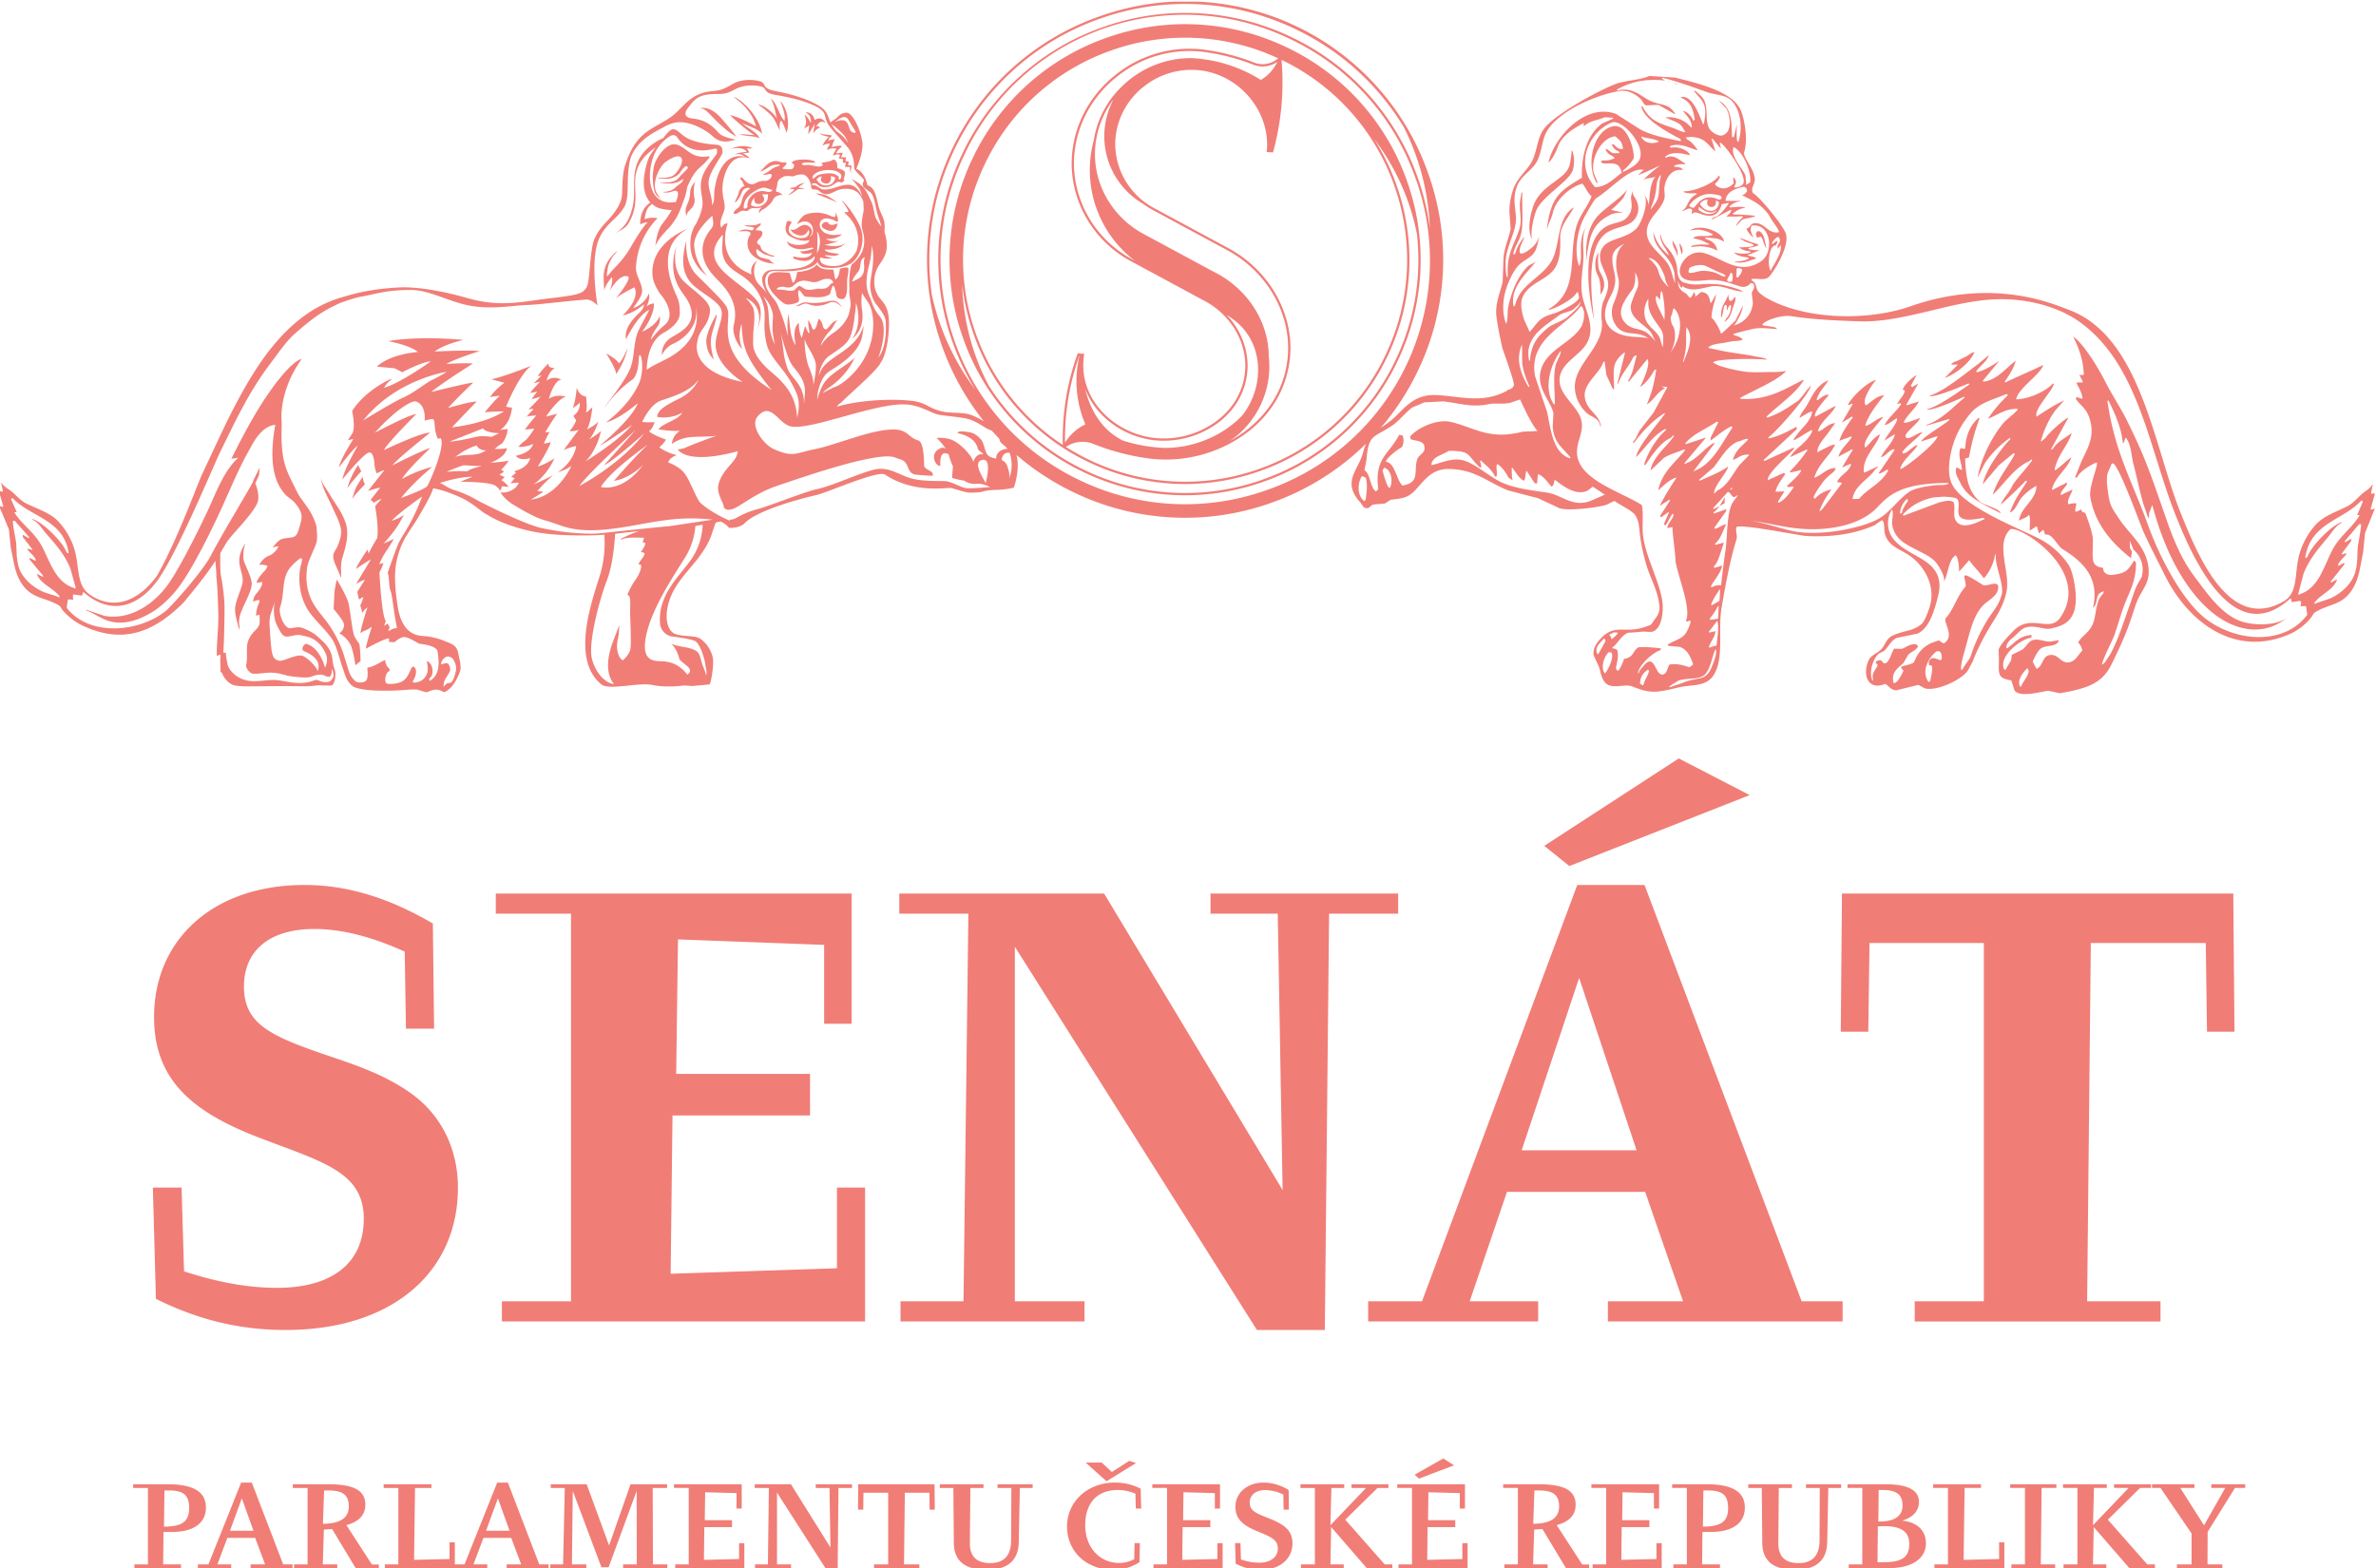 <svg viewBox="0 0 400 264.041" xmlns="http://www.w3.org/2000/svg" xmlns:xlink="http://www.w3.org/1999/xlink" ><clipPath id="a"><path d="m641.864 845.892h-228.006v-240.976h228.006z"/></clipPath><clipPath id="b"><path clip-rule="evenodd" d="m413.858 851.891h244.514v-98.021h-244.514z"/></clipPath><clipPath id="c"><path d="m0 898.583h651.968v-898.582h-651.968z"/></clipPath><clipPath id="d"><path d="m0 898.59h651.96v-898.56h-651.96z"/></clipPath><g clip-path="url(#a)" transform="matrix(3.774 0 0 -3.774 -1792.321 3192.677)"><g clip-path="url(#b)"><g clip-path="url(#c)"><g clip-path="url(#d)"><path fill="#ef675f" fill-opacity="0.85" d="m487.268 788.513c-1.282 0-2.646.245-4.146.736l-.109 3.737h-1.281l.136-4.964c1.854-.927 3.736-1.39 5.781-1.39 4.773 0 7.692 2.59 7.692 6.354 0 1.745-.764 3.272-2.128 4.227-1.391.982-2.945 1.391-4.391 1.909-2.045.736-3.027 1.309-3.027 2.836 0 1.582 1.118 2.564 3.137 2.564 1.254 0 2.59-.355 4.035-1.01l.055-3.436h1.255l-.055 4.691c-1.963 1.146-3.818 1.719-5.727 1.719-4.063 0-6.709-2.428-6.709-5.891 0-2.673 1.527-4.173 4.663-5.373 2.837-1.091 4.692-1.527 4.692-3.627 0-1.964-1.392-3.082-3.873-3.082m25.635 11.781v5.81h-15.873v-.9h3.355v-17.291h-3.082v-.9h16.2v5.973h-1.255v-3.6l-7.418-.245.082 7.063h6.136v1.854h-5.972l.081 6 6.519-.245v-3.519zm2.126 5.81v-.9h3.082l-.218-17.291h-2.81v-.9h8.21v.9h-3.11v15.818l10.8-17.099h3.028l.191 18.572h3.081v.9h-8.372v-.9h3l.217-12.327-7.963 13.227zm34.771 6.027-6-3.9 1.118-.9 8.045 3.164zm-1.528-5.645h-3l-6.926-18.573h-2.401v-.9h7.582v.9h-3.054l1.664 4.882h6.163l1.691-4.882h-3.354v-.9h10.472v.9h-1.828zm-5.481-11.837 2.564 7.691 2.563-7.691zm30.517 9.246.054-3.955h1.227l-.054 6.164h-17.455l-.054-6.164h1.227l.055 3.955h5.1v-15.982h-3.083v-.9h10.964v.9h-3.273l.164 15.982zm-91.101-26.272h.39c.967 0 1.502.412 1.502 1.08 0 .722-.566 1.048-1.727 1.048h-1.518v-.166h.658v-3.41h-.604v-.165h2.079v.165h-.796zm.042 1.85h.209c.636 0 .893-.203.893-.786 0-.609-.321-.823-1.123-.829zm3.896.352h-.475l-1.46-3.65h-.47v-.165h1.486v.165h-.615l.443 1.182h1.241l.443-1.182h-.646v-.165h1.871v.165h-.417zm-.973-2.148.529 1.443.519-1.443zm5.193.251c.562.15.845.455.845.909 0 .657-.54.914-1.684.914h-1.55v-.166h.657v-3.41h-.603v-.165h1.929v.165h-.647l.049 1.555.368.022 1.048-1.742h1.036v.16h-.31zm-1.047.059.053 1.486h.209c.619 0 .892-.203.892-.711 0-.513-.379-.77-1.154-.775m8.25 1.838h-.476l-1.458-3.65h-.432v.983h-.236v-.743l-1.582-.037.042 3.207h.733v.166h-2.133v-.166h.657v-3.41h-.603v-.165h4.569v.165h-.615l.444 1.182h1.239l.445-1.182h-.648v-.165h1.871v.165h-.416zm-.973-2.148.529 1.443.519-1.443zm7.434 1.908h.641v.166h-1.629l-.958-2.731-1 2.731h-1.603v-.166h.626l-.075-3.41h-.572v-.165h1.609v.165h-.642l.038 3.276 1.277-3.404h.321l1.251 3.404.005-3.276h-.61v-.165h1.973v.165h-.641zm3.852-3.17-1.567-.037.017 1.459h1.235v.311h-1.214l.016 1.245 1.4-.038v-.689h.231v1.085h-3.02v-.166h.657v-3.41h-.604v-.165h3.084v1.111h-.235zm3.42 3.17h.615l.042-2.656-1.763 2.822h-1.615v-.166h.631l-.043-3.41h-.577v-.165h1.609v.165h-.626v3.202l2.207-3.442h.498l.037 3.65h.604v.166h-1.619zm1.896.166-.011-1.133h.235l.01.753h1.102v-3.196h-.631v-.165h2.021v.165h-.684l.037 3.196h1.096l.01-.753h.23l-.011 1.133zm6.214-.166h.616l-.011-2.363c-.006-.652-.321-.989-.931-.989-.603 0-.908.295-.908.883v.016l.022 2.453h.587v.166h-1.951v-.166h.605l.021-2.443c.005-.807.491-1.207 1.453-1.207.947 0 1.427.41 1.444 1.234l.048 2.416h.571v.166h-1.566zm5.36-.091a1.97 1.97 0 0 0 .791-.166l.017-.662h.24l-.022.887a2.46 2.46 0 0 1 -1.159.272c-.449 0-.861-.117-1.219-.336a1.899 1.899 0 0 1 -.909-1.609c0-.818.454-1.491 1.197-1.785a2.23 2.23 0 0 1 .834-.16c.465 0 .882.122 1.203.342l.016.849h-.236l-.015-.721a1.484 1.484 0 0 0 -.669-.166c-.865 0-1.518.684-1.518 1.684 0 .988.535 1.571 1.449 1.571m-.711 1.224h-.721l.935-.834 1.315.813-.305.096-.774-.497zm5.157-4.303-1.566-.037.016 1.459h1.235v.311h-1.213l.016 1.245 1.4-.038v-.689h.229v1.085h-3.019v-.166h.657v-3.41h-.604v-.165h3.084v1.111h-.235zm2.223 1.845c-.514.198-.781.326-.781.673 0 .321.262.556.674.556a1.86 1.86 0 0 0 .828-.198l.011-.673h.235l-.01.871c-.332.214-.718.33-1.113.336-.742 0-1.261-.464-1.261-1.079 0-.529.31-.818.946-1.08.588-.245.946-.369.946-.781 0-.379-.32-.635-.834-.635a2.59 2.59 0 0 0 -.812.144l-.021.732h-.241l.027-.918a2.344 2.344 0 0 1 1.122-.273c.86 0 1.411.496 1.411 1.181 0 .593-.39.86-1.127 1.144m3.483-.091 1.438 1.416h.487v.166h-1.647v-.166h.648l-1.588-1.662.042 1.662h.572v.166h-1.95v-.166h.641v-3.41h-.62v-.165h1.908v.165h-.593l.032 1.667 1.587-1.832h1.143v.165h-.341zm4.372 2.731-1.278-.722.193-.176 1.565.593zm.85-4.485-1.567-.037.016 1.459h1.235v.311h-1.213l.015 1.245 1.401-.038v-.689h.23v1.085h-3.02v-.166h.657v-3.41h-.603v-.165h3.083v1.111h-.234zm4.209 1.513c.562.15.845.455.845.909 0 .657-.539.914-1.683.914h-1.55v-.166h.657v-3.41h-.604v-.165h1.93v.165h-.647l.048 1.555.368.022 1.048-1.742h1.037v.16h-.31zm-1.047.059.053 1.486h.209c.62 0 .893-.203.893-.711 0-.513-.38-.77-1.155-.775m5.497-1.572-1.567-.037.016 1.459h1.235v.311h-1.213l.016 1.245 1.4-.038v-.689h.23v1.085h-3.02v-.166h.658v-3.41h-.604v-.165h3.083v1.111h-.234zm2.217 3.336h-1.518v-.166h.657v-3.41h-.603v-.165h2.079v.165h-.797l.016 1.448h.39c.968 0 1.502.412 1.502 1.08 0 .722-.567 1.048-1.726 1.048m-.145-1.893.021 1.615h.209c.636 0 .893-.203.893-.786 0-.609-.321-.823-1.123-.829m4.599 1.727h.614l-.011-2.363c-.005-.652-.32-.989-.929-.989s-.909.295-.909.883v.016l.021 2.453h.588v.166h-1.95v-.166h.603l.021-2.443c.006-.807.492-1.207 1.455-1.207.945 0 1.426.41 1.443 1.234l.048 2.416h.572v.166h-1.566zm4.284-1.459c.492.144.754.444.754.829 0 .534-.497.796-1.497.796h-1.689v-.166h.658v-3.41h-.604v-.165h1.818c1.031 0 1.624.448 1.624 1.1 0 .572-.385.952-1.064 1.016m-1.042 1.368h.171c.614 0 .893-.198.893-.7 0-.454-.353-.705-.999-.705h-.081zm.219-3.222h-.272l.016 1.597.283.011c.759 0 1.117-.246 1.117-.791 0-.609-.347-.817-1.144-.817m5.152.143-1.582-.037.043 3.207h.732v.166h-2.133v-.166h.658v-3.41h-.604v-.165h3.121v1.148h-.235zm.495 3.17h.658v-3.41h-.604v-.165h1.951v.165h-.641l.038 3.41h.657v.166h-2.059zm4.356-1.416 1.438 1.416h.486v.166h-1.646v-.166h.648l-1.588-1.662.042 1.662h.572v.166h-1.951v-.166h.642v-3.41h-.62v-.165h1.909v.165h-.594l.032 1.667 1.588-1.832h1.143v.165h-.342zm4.616 1.416h.621l-.947-1.668-1.058 1.668h.631v.166h-1.893v-.166h.38l1.385-2.031v-1.379h-.653v-.165h2.026v.165h-.662l.005 1.448 1.219 1.962h.458v.166h-1.512zm-26.774 56.817c.177.092.552.073.552.073l-.552.127c.22.171.525.484.58.597a6.64 6.64 0 0 1 .141.339c-.159-.316-.903-.78-1.274-1.162-.275-.285-.514-.717-.559-1.516l-.003-.571s.082.752.199 1.103c.2.599.528.812.916 1.01m2.616 5.918.001.019-.075.005zm13.243-12.245-.407-.204c-.098-.038-.237-.062-.277-.178l.12.011.063-.005c.016.001.109.001.116.013-.024-.04-.067-.074-.099-.108l-.116-.119-.259-.263a.9.9 0 0 0 -.117-.105c.044-.01.142.044.181.063a2.7 2.7 0 0 1 .432.261c.189.142.372.302.519.491l.109.155c.01.017.081.16.094.159l-.037.003c-.078.004-.249-.135-.322-.174m-14.879 7.395.016.036s-.008-.013-.016-.036m-1.045-1.811c.436.223.914.201 1.157.587s.071.764-.058.943c-.09.125-.072.229-.054.281-.034-.074-.104-.253-.09-.387.018-.172.113-.524-.206-.845s-.856-.101-1.32-.777c-.78-1.137-.121-3.784-.121-3.784-.368 2.873.116 3.688.692 3.982m33.981-12.429-.037.022.187.669-.035.043-.115-.033-.017.041.077.375-.018.002c-.101-.185-.308-.283-.457-.413-.203-.177-.392-.416-.634-.541-.54-.282-1.099-.435-1.484-.891a3.353 3.353 0 0 1 -.696-1.318c-.209-.807-.035-1.664-.677-2.04-2.446-1.433-3.855 2.092-4.585 3.889-1.222 3.01-1.792 7.959-5.048 9.124-.551.197-3.266 1.458-7.012.146-1.83-.641-4.534-.632-6.314.303-.143.074-.458.264-.526.413-.105.23-.036.316-.259.436l.002.04v.02c.29.053.625-.106.821.15.349.456.88 1.406.697 1.896-.142.38-1.144 1.607-1.455 1.786-.134.243.116.4.075.676-.066.449-.402.744-.488 1.111.213.55.029 1.61-.175 1.992-.413.78-1.909 1.13-2.89 1.377l-1.148.071c-.428-.191-1.085-.194-1.531-.367-.778-.302-2.659-1.334-3.151-1.969-.294-.378-.3-.842-.489-1.331-.184-.479-.683-.806-.879-1.334-.122-.329-.223-.786-.18-1.21l.043-.623c-.099-.465-.32-.908-.324-1.421l-.032-.939c-.103-.441-.355-.987-.274-1.564.066-.469.167-.968.264-1.397 0 0 .51-1.405.51-1.606s-.292-.252-.292-.252l.003-.019c-1.133-.622-2.156-.235-3.219-.202-1.035.033-1.445-.709-1.961-1.124-.18-.145-.334-.248-.469-.339a11.502 11.502 0 0 1 1.656 2.544 11.43 11.43 0 0 1 .465 8.794 11.44 11.44 0 0 1 -14.686 7.011 11.434 11.434 0 0 1 -6.546-5.891 11.43 11.43 0 0 1 -.465-8.794 11.53 11.53 0 0 1 1.874-3.372 3.37 3.37 0 0 1 -.525.266c-.443.171-.915.067-1.373.182-.617.155-.676.387-1.31.463-1.014.122-2.515.001-3.339-.257.038.124.16.144.243.241.152.18 1.513 1.34 1.69 1.701l.009.019c.131.176.279.592.343 1.216.084.845-.035 1.155-.155 1.363s-.35.396-.368.568l-.005-.021c-.162.335-.14.872.142 1.269.219.309.323.551.311.786.014.131-.015.407-.097.637.005.128.015.258.001.382-.023.225-.143.426-.219.628-.135.358-.13.974-.547 1.087-.038.257-.218.652-.495.731.064.147.278.663.278 1.066 0 .474-.407 1.459-.72 1.441s-.36-.21-.548-.316c-.101-.057-.1-.095-.163-.111-.14.291-.093.502-.592.782-.541.305-1.233.488-1.864.609s-.392.336-.663.427-.811.122-1.202-.091-.483-.296-.933-.336c-1.052-.091-1.296-.761-1.864-1.157-.79-.551-1.501-.62-1.982-1.991a2.492 2.492 0 0 1 -.135-.494c-.096-.746.002-1.007-.145-1.33-.352-.78-.837-.9-1.156-1.65-.175-.415-.205-1.775-.301-2.035 0 0-.045-.179-.228-.302l-.017-.011c-.264-.138-.656-.18-1.663-.305-1.081-.135-2.036-.365-3.439.038s-2.439.499-2.969.48c-.176-.006-.65-.029-1.233-.118l.625.132-.671-.139a8.575 8.575 0 0 1 -1.236-.283 5.39 5.39 0 0 1 -1.316-.543c-1.555-.92-2.59-2.49-3.434-4.057-.253-.47-.49-.948-.72-1.43l-.88-1.878c-.242-.522-1.115-2.955-2.016-4.539-.644-.91-1.764-1.687-2.992-.858-.609.413-.468 1.184-.677 1.958a3.19 3.19 0 0 1 -.695 1.266c-.386.437-.945.584-1.485.854-.241.121-.43.351-.633.52-.15.125-.356.218-.457.396l-.018-.002.076-.36-.016-.039-.116.031a1.25 1.25 0 0 0 -.035-.04l.187-.642-.036-.021-.154.048.437-1.05.085-.821c.137-.623.176-1.109.467-1.567.47-.741 1.054-.616 1.72-1.032l.124-.185a2.72 2.72 0 0 1 .87-.679c1.872-.891 3.209-.246 4.424.913a2.25 2.25 0 0 1 .264.302c.346.414.888 1.083 1.261 1.665l.046-.667-.009-.006c.063-.537.069-1.071.089-1.609.023-.641-.067-1.268-.067-1.905v-.053a.88.88 0 0 0 .157.053c.031 0 0-.128 0-.244s.01-.435.01-.499.063-.032.073-.085.21-.468.556-.542c.297-.064.618-.042.985-.042l1.299.01.859-.01c.231 0 .471.032.577.042s.219-.01.345-.01c.014 0 .026.002.04.007.069-.005.097-.015.16-.007.084.01.094-.011.146.095s.084.192.084.425-.073.148-.136.69-.556.87-.692 1.008-.565.34-.702.372-.357-.017-.481-.032c-.262-.031-.545.658-.451.945.25.762-.011 1.38.629 1.954.143.129.262.244.324.222s-.042-.35-.042-.35c-.147-.714 0-1.552.449-2.131.287-.37.636-.687.913-1.065.253-.342.365-.933.509-1.329.092-.255.159-.562.366-.747l-.004-.014.056-.038s.149-.279 1.87-.228c.635.02.678.064 1.034.045 0 0 .243-.076.392-.114.138-.035.374.263.801 0a.095.095 0 0 1 .044.007c.094.038.431.22.683.922.075.211-.044.622-.087.833-.07.345-.331.41-.64.532a2.942 2.942 0 0 1 -.915.209c-.719.027-1.016.6-1.129 1.258-.061.382-.194 1.239-.092 1.899s.326 1.053.418 1.228.424.642.591.929c.203.351.59 1.002.651 1.27 0 0 .336-.011 1.161-.372.64-.28.957-.661 1.255-.801.547-.343 1.214-.561 1.812-.703.697-.164 1.414-.21 2.127-.218.338-.004.923-.007 1.282.031a4.92 4.92 0 0 0 -.218-1.884c-.408-1.286-1.233-3.724.09-4.797.341-.276 1.665.103 2.266-.023.657-.138 1.427-.023 1.427-.023l.363-.023.753.067.023.01c.061.101.192.851.14 1.169a1.41 1.41 0 0 1 -.558.86c-.266.167-.696.077-1.088.205 0 0-.304.052-.393.539s.095 1.053.291 1.411c.462.846 1.254 1.411 1.646 2.373.089.218.145.464.228.646l.024.022.19.034a.89.89 0 0 0 .379-.282s.467-.029.693.204c.671.692 3.202 1.26 3.202 1.26.512.114 2.748 1.122 3.067.911 1.335-.879 2.78-.552 2.972-.601s.609-.202.817-.202c.787 0 .41.108 1.243.124.211.005.671.068.705.105l.006-.01s.294.791.12 1.461a11.551 11.551 0 0 1 2.563-1.673 11.433 11.433 0 0 1 8.795-.464 11.47 11.47 0 0 1 4.235 2.641 2.81 2.81 0 0 1 -.137-.406c-.2-.771-.961-1.285-.125-2.208.101-.112.104-.214.251-.261.185-.037.211.154.357.162l.49.043.26.166c.421.057.692.056.999.333.412.373.738 1.056 1.592 1.042 1.184-.02 1.69-.568 2.638-.952l1.357-.355.95-.445c.328-.112 1.522-.009 2.087.153l.359.173c.326-.224.829-.448.951-.667.264-.471.044-.696.477-2.192.178-.615.515-1.124.58-1.836.03-.326-.142-.49-.262-.665-.156-.224-.096-.154-.353-.249-.964-.354-1.399.21-2.094-.632-.101-.124-.272-.359-.224-.647l.237-.514c.086-.287.118-.569.318-.741.309-.265.841-.002 1.164-.131.822-.329 1.064-.286 2.065-.046.571.137 1.186.024 1.53.497.534.74.216 2.024.392 3.059.159.933.383 2.157.661 3.033.06.191-.053.388.003.554.062.188 2.835-.37 3.097-.385 1.033-.056 2.101.052 3.06.478.043.018.331.261.363.211.108-.171.051-.382.097-.571.121-.511.57-.671.981-.914.746-.44 1.308-1.41 1.029-2.337-.062-.208-.226-.681-.378-.803-.411-.327-.733-.263-1.273-.502-.313-.136-.342-.475-.567-.665-.169-.143-.411-.229-.506-.431-.3-.63-.056-1.389.738-1.063.163-.101.256-.287.496-.287l.974.241.305-.16c.58-.13 1.719.444 1.921.828l.209.39c.145.413.415.928.614 1.284.33.59.726 1.048.885 1.818.182.878-.509 2.093.153 2.766.29.295 3.742-1.817 2.232-3.942-.478-.672-1.305.228-2.089-.588-.181-.189-.551-.557-.648-.821l.014-.421c.004-.638-.108-.85.553-.954l.145-.449c.257-.336 1.165-.048 1.51-.013l.504-.111c1.339.224 1.926.489 2.329 1.323.592 1.219.691 1.491 1.049 2.586.246.751.716.963.563 1.826-.158.894-.893 1.427-1.303 2.063-.286.442-.403.532-.485 1.187-.027.212-.089.577-.011.841l.174.41.039.017c.222.104 1.251-2.761 1.381-3.048.301-.665.626-1.281.949-1.933 1.089-2.195 3.229-3.726 5.671-2.589a2.6 2.6 0 0 1 .87.707l.123.193c.666.434 1.25.303 1.72 1.076.291.476.33.983.467 1.632l.085.856.437 1.094-.153-.051m-26.491 11.757-.005-.1.018-.001c.022.045.072.056.094.102.019.012.028.046.029.071.092-.397-.357-.947-.442-1.174-.153.182-.106 1.158.242 1.136.01.053.054.113.064.166-.007.007-.003.027-.009.033-.096-.027-.143-.086-.212-.139l-.036.042a.91.91 0 0 0 .242.265l.075-.004c.094-.164.025-.224-.06-.397m-.379 1.375c.089-.199.345-.499.435-.698l-.002-.06c-.518-.093-.626.5-1.151.391-.145-.062-.122-.201-.296-.222a.911.911 0 0 1 .318-.4c-.069.171-.181.285-.084.526.853.141 1.033-1.175.424-1.588-.984-.664-1.73.155-2.563.371a.84.84 0 0 1 -.775-.215c-.168-.16-.351-.473-.272-.723.144-.451.977-.282 1.292-.27.083.003.168.004.25-.002.312-.02.616-.117.914-.213l.224-.072c.195-.061.387.025.461.152l.131-.028c.086-.222-.036-.252-.079-.415l.051-.443a1.106 1.106 0 0 0 -.752-.975c-.014-.013-.134-.025-.148-.038-.005.014.097.027.092.041.158.252.32.52.368.858l-.34-.679-.518-.49-.117-.092c-.11.282-.238.529-.433.727.026.431.148.67.205 1.008l-.019.001-.189-.349-.038-.017c-.035.125-.047.247-.111.331-.038.093-.201.153-.266.157a.13.13 0 0 1 -.081-.025l-.003-.001-.005-.005c-.007-.004-.012-.01-.018-.015l-.195-.167c.018.015-.029.195-.04.216-.069-.063-.107-.24-.201-.262 0 0-.08.087-.127.146-.053.065-.186.119-.244.18a.63.63 0 0 0 -.131.191c-.033.087-.009.191-.039.27.045-.12.076-.274.181-.346-.005.022.037.071.027.096.092-.109.323-.162.512-.16.22.002.534.09.749.131.514.097.953-.22 1.455-.226-.253.138-.557.207-.832.275-.3.073-.712.071-1.017.052-.244-.014-.476-.027-.704.051-.152.031-.372.093-.397.617-.016.314-.166.629-.356.864-.077.095-.165.18-.23.286a1.38 1.38 0 0 0 -.163.431c-.046-.167.097-.468.165-.571.077-.117.17-.258.214-.383-.024-.021-.302.285-.321.308-.148.168-.291.452-.374.721a1.26 1.26 0 0 1 .077-.402c.143-.348.408-.554.616-.849.17-.241.277-.535.263-.839l.002.039c.007-.086.011-.175.01-.261.001.075-.064.196-.085.27-.061.203-.103.412-.214.593-.324.527-1.101.901-.937 1.647.054.245.204.443.353.631.155.194.32.388.4.632.058.176-.013.392.011.54.074.47.362.842.816.77a.148.148 0 0 1 .001.021c-.072.098-.194.121-.371.122l-.016.041c.126.07.287.09.495.07l.002.04c-.239.122-.513.442-.855.253h-.02l-.015.041c.275.266.789.148 1.08.075l.02.018c-.115.232-.55.384-.852.313l-.053.063c.414.18.838-.059 1.237-.176l.001.02c-.105.175-.276.379-.466.469l-.052.083.247.025c.654-.038.724-.373 1.079-.646l-.177.551.039.018.372-.443a.901.901 0 0 1 -.045.223l.001.019.039.018c.262-.18 1.159-1.437 1.017-1.804-.068-.133-.209-.177-.37-.197l-.037.022c.039.132.126.211.038.338-.027.058-.025.049-.071.085l-.019.001.023-.262c-.25-.228-.511-.322-.815-.07l-.017.061c.101.08.157.164.224.286l-.035.043-.018.041c-.122-.321-1.162-.754-1.568-.705l-.001-.02c.089-.107.395-.071.563-.074l.017-.041c-.433-.219-.362-.556-.625-.723l-.022-.058c.012.034.165.088.201.104.068.032.115.052.189.023.13-.051-.014-.149.057-.235.056.118.226.063.305.036l.154-.054a1.15 1.15 0 0 1 .261-.053c.179-.012.338.027.448.189-.002-.001.133.191.141.322l.305.062.018-.021a1.77 1.77 0 0 0 -.123-.17 2.28 2.28 0 0 0 -.131-.163 1.243 1.243 0 0 0 -.203-.194.68.68 0 0 0 -.117-.067c-.04-.017-.083-.025-.121-.046s-.061-.055-.082-.093l.69.353c.061.032.12.069.184.092.017.007.009-.051.006-.057-.012-.029-.035-.056-.05-.084-.035-.056-.119-.109-.154-.166.178.013.405-.006.582.014.039.004.2.018.136-.044-.085-.08-.175-.163-.236-.266l-.033-.062c-.006-.016-.014-.057-.026-.068.098.09.17.208.275.288.06.045.238.062.309.08l.266.068a.437.437 0 0 1 .038.017c-.019-.009-.079.014-.101.017l-.098.015c-.061.008-.23.014-.29.019-.12.011-.242.016-.363.02-.03.001-.186-.019-.172.043.003.013.028.025.038.032.154.111.311.205.501.218l.002.019c-.209.061-.454.009-.68.002-.006.014-.011.028-.018.041a.755.755 0 0 0 .486.23v.02h-.641l-.018.021c.051.417.493.548.826.61l.092-.046.049-.143c-.07-.093-.107-.159-.236-.186.56-.278.875-.427 1.21-.897m-1.421-2.363c.038.009.125-.008.162-.015.058-.011.054-.061.049-.1a.31.31 0 0 0 -.052-.124c-.02-.035-.147-.246-.183-.158-.024.059-.004.15-.002.223.002.044-.019.162.026.174m-.223-.566c-.017-.045-.097-.047-.141-.038-.094.021-.1.079-.057.155.037.067.055.083.081.142.012.031.031.091.067.1l.008.002c.082-.005.067-.295.042-.361m-.294.217c-.088-.057-.223.041-.301.077-.021.01-.042.019-.061.03-.195.097-.501.137-.716.123-.103-.007-.2-.038-.299-.061-.05-.011-.1-.021-.152-.025-.026-.001-.093-.01-.113.013-.032.037.02.2.042.212.062.038.13.066.201.084.127.037.346.064.472.013.182-.076.465-.225.648-.299.069-.027.255-.087.279-.167m.269-6.697.034-.062c-.466-.688-.887-1.624-1.672-1.919l-.04-.038a.118.118 0 0 1 -.018.021l.917 1.205.002.059c-.448-.249-.756-.742-1.259-.923l-.039-.038c-.013.014-.024.029-.035.043l.949 1.122v.02l-.866-.287-.019.002-.016.04c.378.434.925.625 1.393.956l.075-.025-.34-.679-.008-.14c.307.219.587.478.942.643m-2.017 4.416c.369-.452.04-1.115-.12-1.531l-.039-.023c.228.734.106 1.035.159 1.554m-.637.107c-.008.009-.007.022-.01.033-.036.119-.09.263-.023.379.059.099.059.397.142.304.463-.523.196-1.554-.236-1.99.25.252.36.995.127 1.274m-2.549 2.16c-.042.295-.134.519-.117.838.021.398.446.581.562.622-.078-.031-.608-.386-.297-1.544.088-.331-.074-.801-.198-1.097a1.026 1.026 0 0 1 .082-.993c.27-.403.615-.329 1.021-.408.281-.055.302-.124.452-.164-.155.009-.428.039-.635.049-.38.019-.815.109-1.093.404a.811.811 0 0 0 -.207.396c-.066.328.058.693.223.997.15.277.253.576.207.9m1.305-2.451c-.266.127-.555.104-.787.315-.553.501-.073 1.096.254 1.547.18.247.125.765.125.765s.153-.238.139-.495-.096-.251-.294-.84c-.137-.405.109-.682.39-.914.141-.115.286-.221.409-.354.146-.156.177-.377.314-.532-.167.187-.324.4-.55.508m.363.114c-.075.07-.143.147-.204.229-.23.333-.191.791.025 1.115-.013-.06 0-.118-.002-.178-.018-.491.332-.83.571-1.212.136-.216.092-.533.071-.777-.06.129-.08.29-.14.426-.068.154-.197.275-.321.397m.412.648c-.074.182-.355.626-.233.821.003.005.162-.174.162-.168.045.822.158.082.186-.227.021-.222.031-.478.002-.701.008.063-.092.214-.117.275m-.148 1.929c-.058.25-.345.483-.437.576 0 0 .301.038.565-.472.285-.552.081-.387.335-.822 0 0-.36.273-.463.718m-.339 2.743c-.014.042.208.565.186.599.121.494.012.599.248.944.044-.077-.024-.165-.035-.298-.06-.753-.007-.738-.399-1.245m2.803-.043c-.274-.08-.537.133-.607.297a.46.46 0 0 0 .154.137c.094.055.207.058.193.024-.158-.354.428-.443.36-.02.039-.003.073-.022.135-.054a.38.38 0 0 0 -.235-.384m.172.03c-.178-.272-.596-.232-.85.012l.026.118c.347-.259.569-.341.824-.13m-.122.527c-.493.123-.707-.172-.93-.443-.01-.01-.14.038-.154.045-.1.055.002.142.047.194.036.041.076.077.117.112.273.223.553.297.827.263.036-.004.554-.041.359-.225-.058-.055-.227.044-.266.054m1.587.704-.158-.11-.019.001-.034.402c-.127.325-.685.868-.535 1.274.388-.173.791-1.009.746-1.567m-10.557-5.546c-.177.908.659 1.535.998 2.02-.051-.071-.264-.141-.341-.209a1.89 1.89 0 0 1 -.265-.299 3.38 3.38 0 0 1 -.442-.862 4.27 4.27 0 0 1 -.196-.715c-.035-.193.005-.553-.092-.707-.214.609-.134 1.264.111 1.844.105.249.23.503.401.71.189.228.448.323.657.515a.783.783 0 0 1 .188.322c.068.189.102.406.131.566a1 1 0 0 0 -.321-.545c-.061-.058-.44-.362-.529-.256l-.018.021c-.036.044.009.218.023.268.022.077.136.315.186.42-.087-.039-.264-.34-.305-.424a1.76 1.76 0 0 1 -.114-.312l-.059-.036-.017.022c-.027.031.053.223.068.259.033.085.074.166.114.247.104.206.178.408.198.643.042.498-.001 1.002.011 1.501 0 .026.011.133-.025.095-.022-.023-.026-.117-.031-.147-.018-.101-.041-.205-.048-.307-.027-.385.094-.769-.017-1.147-.174-.586-.475-.954-.525-1.689-.016-.352.017-.582-.031-.483-.061.125-.065.447-.065.573-.023.635.357 1.246.442 1.79.087.551-.182.985.053 1.658.182.52.722.743.928 1.19.213.465.203.977.452 1.354.561.848 2.067 1.53 3.157 1.728.422.077.75-.131.983-.34.092-.083.126-.241.248-.295l.549.026.751-.426.001.02c-.318.531-.686.341-1.212.634-.357.2-.753.582-1.376.404l-.016.042c.599.351 1.3.506 2.156.408l-.145.089a.72.72 0 0 0 .02.039c.767-.196 1.346-.413 1.987-.642.32-.114.659-.111.929-.257.492-.264.724-1.187.48-1.951a.437.437 0 0 1 -.038-.017c-.07.115-.04.594-.033.782l-.125-.532c-.005-.014-.013-.026-.02-.039l-.038.002c-.011.008-.024.015-.036.022-.021.717-.024 1.272-.555 1.595l-.019.002.321-.34c.165-.268.259-.97-.061-1.138-.194-.187-.542.049-.652.18-.255.306-.094.89-.252 1.277-.085.211-.256.317-.408.465l-.076.005c.382-.478.63-.538.448-1.468l-.038-.018c-.154.355-.466 1.346-1.011 1.202.438-.218.538-.4.645-1l-.06-.056c-.091.19-.237.395-.467.449.154-.213.373-.389.395-.725l-.038-.018c-.206.283-.66.501-1.147.451.355-.184.692-.204.837-.572l.071-.084c-.171-.013-.383.121-.538.173-.734.246-1.058.358-1.383.965l-.055.023c.086-.602 1.236-1.205 1.733-1.466l.035-.063-.021-.039c-.662.137-1.344.262-1.84.553l-1.041.665c-1.393.505-2.778-1.078-3.011-2.178.176.154.333.464.424.722.176.493.729.83 1.148 1.043l.016-.041a.766.766 0 0 0 -.05-.076.566.566 0 0 0 .082.006c.242.223.534.221.892.374l.358-.022.017-.022-.001-.019-.483-.211c-.627-.442-.95-1.358-.907-2.426-.99-.584-1.387-.857-1.562-2.266l.018-.001c.045.244.206.488.25.732.155.597.786 1.139 1.318 1.273.151-.191.216-.403.403-.565-.146-.426-.504-.805-.655-1.281-.417-1.304.161-2.916-1.246-3.746l-.002-.04c.321.068 1.093.476 1.235.765l.058.036.051-.216c.056-.242-.899-.672-1.042-.719-.225-.072-.471-.134-.661-.288-.23-.188-.309-.375-.506-.563.013.013-.218.484-.237.542-.1.3-.195.718-.071 1.008.285.669 1.129.756 1.465 1.338.237.41.218.891.216 1.353-.002.491.38.89.612 1.318-.692-.413-.621-1.352-.873-2.108-.329-.983-1.522-1.208-1.761-2.281-.021-.011-.04-.024-.06-.036m6.481 7.357c-.293-.126-.645-.065-.782.207l.02.019c.176-.085.611-.089.762-.226m-2.041.685c-.876-.177-1.238-1.679-.741-2.517l.056-.023c-.058.212-.201.395-.208.674-.017.601.417 1.352.983 1.42.182-.153.318-.243.348-.542l-.001-.02a.327.327 0 0 0 -.25.053c-.056.034-.126.134-.187.15-.122.031.009-.144.036-.173a.579.579 0 0 1 .106-.092c.024-.017.105-.043.118-.067l.034-.062c-.002.004-.216-.005-.243-.004-.192.012-.237.196-.39.181a.45.45 0 0 1 .217-.258c.036-.021.18-.089.176-.145v-.02c0 .015-.2-.059-.217-.063a1.189 1.189 0 0 0 -.223-.015c-.145.009-.173-.042-.136-.087.137-.162.779.176.885-.414l.035-.043c-.323-.225-.713-.664-1.206-.646-.911 1.009-.289 2.452.742 2.877.439.197 1.57-1.03 1.231-1.677-.116-.221-.486-.415-.708-.517l-.035.042a1.81 1.81 0 0 1 .502.57c.007.473-.317 1.54-.924 1.418m-2.604-12.39-.038-.018c-.501.737-.114 1.859.3 2.383.044-.099-.18-.457-.225-.647-.123-.514-.021-1.2-.037-1.718m-.593 1.597c-.295-.858.432-1.457.533-2.014l-.032-.599c.068-.73.41-.9.796-1.369a.242.242 0 0 0 -.021-.039c-.768.235-.857 1.285-1.023 2.064l-.537 1.594c-.314 1.691 1.404 2.231 2.044 3.137.237-.162.139-.721.005-.941-.418-.688-1.473-.986-1.765-1.833m1.187 2.304c-.172-.17-.678-.329-.866-.478-.272-.216-.514-.447-.666-.774a1.921 1.921 0 0 1 -.164-.7l-.02-.019-.019.001c-.236 1.059.696 1.54 1.373 2.052.097.074.512.155.599.241.099.1.236.182.318.334-.013-.229-.404-.509-.555-.657m-1.722-3.112a1.4 1.4 0 0 1 -.04-.038c-.274.485-.622 1.158-.293 1.9l.01-.841c.059-.377.18-.72.323-1.021m-26.662 4.094a11.316 11.316 0 0 0 1.009 6.467 11.326 11.326 0 0 0 6.489 5.838 11.325 11.325 0 0 0 8.716-.46 11.33 11.33 0 0 0 4.851-4.393 10.927 10.927 0 0 0 1.155-4.506 11.09 11.09 0 0 1 -.545 2.278 10.93 10.93 0 0 1 -5.634 6.261 10.933 10.933 0 0 1 -8.41.444 10.936 10.936 0 0 1 -6.262-5.634 10.93 10.93 0 0 1 -.443-8.411 11.13 11.13 0 0 1 1.008-2.114 10.91 10.91 0 0 0 -1.934 4.23m-2.669-1.928c-.274-1.385-1.39-2.104-1.595-2.173s-.595-.293-.595-.293c.085.137.34.276.528.431.676.56.885 1.138.885 1.138-.358-.345-.953-.621-1.294-1.035-.182-.22-.317-.638-.376-.844l.037.36c.044.205.171.669.458.881.279.205 1.345.742 1.516 1.605.037.187.057.346.066.481-.288-.982-1.258-1.274-1.735-1.775a1.151 1.151 0 0 1 -.257-.46l.004.095c.068.289.202.611.468.791.557.377.763.523.908.816.114.231.19.723.216.992a4.95 4.95 0 0 1 .057.543s.323-.915-.17-1.587c0 0 .567.354.443 1.242a2.63 2.63 0 0 0 -.003.799c.007-.026.049-.111.241-.385.289-.414.3-1.104.198-1.622m-.357 2.997c-.047-.31-.26-.372-.526-.496.052.223.238.379.302.495.073.132.057.361.122.476a.337.337 0 0 0 .134.128c-.006-.056-.032-.164-.032-.186 0-.144.026-.248 0-.417m.534-1.48c.138-.191.421-.526.436-.775.017-.291.058-1.126-.327-1.628l-.002.001c.055.124.48 1.358.057 1.851-.298.347-.344.654-.469.933-.204.471-.089 1.006.014 1.398s.103.799.103.799c.156-.498 0-1.166-.051-1.546a1.53 1.53 0 0 1 .241-1.048zm-1.23 8.212c.16-.271.354-.554.327-.573-.07-.047-.186.045-.186.045-.131.07-.076.285-.239.441s-.5-.016-.5-.016c.138.106.439.372.598.103m-.213-.672c.073-.078.144-.213.209-.372a1.74 1.74 0 0 1 -.483.499c-.106.077-.175.211-.267.338.163-.092.346-.258.541-.465m-34.984-20.64c-.231.105-.484.149-.718.249-.453.196-.942.61-1.091 1.102a2.74 2.74 0 0 0 -.095.668c-.007.143-.011.286-.023.428-.005.076-.186.963-.136.966l.075.004.646-.73-.017-.039-.018-.002-.235.141-.019-.002.005-.095.429-.551-.037-.022c-.069.03-.085.045-.191.047l.001-.02c.088-.129.42-.39.369-.516l-.273.138.005-.077.608-.733-.016-.039-.273.138c.144-.453.755-.643 1.021-1.016zm-.897 2.482c-.32.49-.814.827-1.113 1.318l.113.007-.259.58.073.043c.794-.847 2.27-.949 2.5-2.447a.36.36 0 0 1 -.018-.02l-.078.053c-.156.456-1.092 1.378-1.539 1.485l.021-.038c.242-.094.417-.389.58-.58.422-.488.832-.918 1.11-1.587l.239-.869-.035-.041-.041.036c-.917.277-1.114 1.392-1.553 2.06m11.025-4.229c.13-.02.464.116.667.057s.756-.066 1.095-.828c.111-.25.019-.52-.037-.617 0 0-.223.906-.834 1.06-.093.023-.28-.25-.094-.327.891-.366.594-.887.594-.887-.019.154-.389.559-.649.674s-.872-.25-1.058-.211-.259.115-.315.327c-.061.234-.101 1.003-.115 1.246-.03.512.122.602.231 1.099 0-.001-.134-.611.088-1.073s.297-.501.427-.52m6.913-1.156s.051.155.173.227.173.032.264 0 .225-.278.225-.485-.143-.567-.204-.619-.184-.041-.224-.072-.133-.134-.133-.134-.01.041.02.196.253.422.273.535-.059.311-.14.321-.214-.051-.244-.051-.01.082-.01.082m-.856 7.402-.001-.001c-.465-1.256-.927-1.767-1.088-2.166-.139-.343-.449-1.238-.449-1.238.082-.145.041-.568.122-.774s.151-.929.233-1.352.05-.351.05-.351c-.071.052-.377-.124-.377-.124l.061.176-.091.165s-.112-.082-.152-.103l.07.216c-.193.259-.282 2.178-.282 2.178.091.134.183.412.183.412l-.194-.051c.061.113.129.305.286.536a7.98 7.98 0 0 1 .367.589c-.143-.073-.459-.207-.459-.207.55.589.744.981.744.981l.172.299c-.213-.165-.559-.268-.559-.268.369.394 1.324 1.055 1.363 1.082l.011.032zm.225.464c-.103-.145-1.162-.526-1.162-.526.551.701 1.386 1.383 1.386 1.383-.764-.186-1.345-.537-1.345-.537.183.361 1.263 1.383 1.263 1.383-.347-.093-1.69-.774-1.69-.774.203.288 1.679 1.454 1.679 1.454-.376.032-2.056-.773-2.056-.773.112.279 1.435 1.599 1.435 1.599-.254.021-1.843-.826-1.843-.826.897 1.002 1.65 1.457 1.833 1.394.479-.166.387-.857.387-.857a1.4 1.4 0 0 0 .377.073c.122-.105.008-.447.214-.878l.132.021c.205-.392-.509-1.992-.61-2.136m-2.853 2.932c1.479 1.844 3.736 2.17 3.736 2.17s-.379-.23-.664-.364-.777-.558-1.289-.788-1.783-1.018-1.783-1.018m12.355-6.713c-.109-.298-.231-.404-.345-.605a3.803 3.803 0 0 1 -.228-.467c.189-.039.114-.398.126-.868.016-.644.066-1.461-.013-1.633-.136-.299-.317-.414-.317-.414-.25.138-.295.62-.227.895s.068.666.068.666l-.293-.772c-.496-1.358.067-1.844.067-1.844-.34 0-.838.459-.996 1.147s.316 2.548.679 3.489c.236.615.328 1.513.364 2.062l1.107.128c-.269-.064-.814-.331-.814-.331s-.136-.115.067-.023.929.046.929.046a2.09 2.09 0 0 1 -.064-.218s.303.116-.088-.429c0 0 .189.024.171-.093-.041-.144-.249-.322-.266-.457.185.056.103-.195.073-.279m2.248.47c-.569-.782-1.469-1.573-1.361-2.844a.65.65 0 0 1 .52-.551c.107-.013.873-.103 1.063-.218s.393-.719.431-1.001c.03-.227.085-.33.046-.502l-.011-.012-.002.016c-.01.063-.04.166-.11.334-.18.436-.105.663-.453.803-.339.138-.747.115-.996.276 0 0 .271-.253.362-.666.048-.22.77-.459.363-.734-.408.551-.929.573-.929.573-.249.092-1.061-.189-.952.873.15 1.438 1.541 3.328 1.881 3.947a3.1 3.1 0 0 1 .362 1.24l.303.053.021-.012a2.92 2.92 0 0 0 -.538-1.575m-.982 1.52c-.172-.007-.672-.064-.99-.094l-1.885-.196a4.38 4.38 0 0 0 -.549-.04 10.85 10.85 0 0 0 -2.228.249c-.742.156-2.468 1.028-2.873 1.236a4.512 4.512 0 0 1 -1.01.453c-.309.09-.559.304-.67.328 0 0 .907.288 1.458.272 0 0-.449-.176-.536-.224 0 0 1.183.01 1.522-.152a.59.59 0 0 0 .244-.248s.071.096.079.2c0 0 .237-.024.307-.024 0 0-.189.24-.33.295l.141.129v.016l-.221.103.205.136-.133.088c.078.056.425.455.291.4s-.772-.089-.772-.089c.725.256.741.648.741.648-.229-.048-.544-.032-.544-.032a1.71 1.71 0 0 0 .323.239 1.16 1.16 0 0 1 .252.647l-.337-.04c.493.308.531.999.531.999-.133 0-.266.039-.266.039.152.346.588 1.383 1.119 1.825 0 0-1.059-.44-1.769-.606l.577-.154c-.451-.331-.64-.639-.64-.639.173.042.451.058.451.058-.152-.077-.686-.734-.686-.734.389.04.853.038.853.038-.891-.576-2.313-.71-2.313-.71.133.153 1.1 1.152 1.1 1.152-.38-.019-1.271-.288-1.271-.288.304.365 1.119 1.133 1.119 1.133-.266-.019-1.878-.422-1.878-.422.513.423 1.859 1.268 1.859 1.268-.379.039-1.176-.019-1.176-.019.304.211 1.479.576 1.479.576-.455.058-2.009-.019-2.009-.019.417.326 1.289.519 1.289.519-2.218.192-3.357-.058-3.357-.058s.911-.154 1.328-.481c0 0-1.214-.076-1.839-.652l.796-.078.342-.173s.91.481 1.27.481c0 0-1.403-.999-2.086-1.172 0 0 .151.25.284.327s-.038.038-.038.038-1.08-.48-1.668-1.402c0 0 .151-.692.019-.98l-.209-.327.247.058s-.588-.903-.645-1.268c0 0 .663.884.835.96 0 0-.588-.999-.683-1.498 0 0 .721.883 1.062 1.133 0 0 .234.227.322-.154.071-.169 0-.391.152-.71 0 0 .171.095.342.153l-.74-.941s.322.115.55.154l-.437-.557s.113-.029.136-.127a1.58 1.58 0 0 0 .358.184l-.285-.326s.171-.923.095-1.422c0 0-.265-.423-.379-.692l-.057.173s-.474-.692-.512-.864c0 0 .512.365.663.422l-.663-1.095s.265.173.399.192l-.342-.538.076-.346a1.74 1.74 0 0 0 .19.116s-.038-.231-.133-.365l.095-.346a.83.83 0 0 0 .227.25s-.26-.769-.316-1.154c0 0 .095.077.208.116s.304.172.304.172-.266-.807-.266-.979c0 0 .835.46 1.024.46 0 0 .019-.095 0-.153l.247-.02s.274.251.464.231.498-.226.662-.301c0 0 .764-.059.801-.347s.182-1.004-.353-1.311l-.023.104.081.083s.07.056.07.247c0 .265-.122.37-.182.416-.225.17.217-.416-.274-.804-.125-.099-.499-.189-.412-.038.159.273.163.49.075.589-.199.224-.177-.471-.634-.651a1.319 1.319 0 0 0 -.581-.071c-.187.039-.081.493.05.549s-.056.209-.056.209-.112.189-.093.284-.486-.304-.805-.322c0 0 .044-.341-.012-.511-.053-.161-.339-.187-.497-.11a.966.966 0 0 0 -.308.451c-.063.181-.158.521-.262.839a5.18 5.18 0 0 1 -.762 1.424c-.265.338-.559.667-.714 1.077-.219.583-.157 1.051-.126 1.306s.346.871.409 1.083.021.542.011.69-.168.52-.283.712c-.085.14-.33.478-.452.645-.07.115-.125.206-.145.249-.229.491-.427.796-.563 1.321-.083.321-.104.653-.119.983-.012.299.021.624-.006.953-.009.335.035 1.446.906 2.658 0 0-.48-.011-1.679-1.826-.699-1.057-1.455-2.615-1.455-2.615s.138-.005.307.043c-.617-.576-.93-1.405-1.275-2.167-.386-.854-1.287-2.661-1.809-3.416-.572-.84-1.65-1.7-2.893-1.479l-.827.278a.435.435 0 0 0 .02-.037c.354-.126.686-.396 1.086-.493.792-.193 1.562.225 2.011.521a4.91 4.91 0 0 1 1.044 1.036c.651.88 1.476 2.584 1.902 3.512l.469 1.052a23.16 23.16 0 0 0 .524 1.104c.084.162.174.32.261.481.233.434.559 1.001 1.136 1.071a7.89 7.89 0 0 1 -.08-.508c-.105-.89-.105-1.974.572-2.651.037-.039.15-.121.272-.215.237-.224.356-.451.394-.607.043-.169-.02-.361-.083-.584s-.115-.403-.283-.446-.367-.032-.524-.095c-.139-.056-.351-.304-.381-.369l-.007-.013c.147.084.263.053.263.053-.043-.064-.148-.297-.441-.414s-.419-.414-.419-.414c.126.063.367-.032.367-.032a.557.557 0 0 0 -.147-.244c-.294-.298-.345-.51-.345-.51l.262.032c.01-.138-.111-.339-.252-.499-.168-.191-.158-.382-.158-.382s.148.085.282.075c.007-.122-.066-.203-.093-.32-.01-.043-.084-.276-.041-.382.011.005.131.073.135.042.001-.001.01-.066.01-.254s-.024-.26-.244-.483c-.167-.17-.303-.409-.322-.652-.019-.25.022-.558-.032-.815-.044-.207.193-.414.302-.418.346-.01.59.064.904.043s.549-.132.822-.163.674-.08.852-.017.275.095.433.095.231-.096.367-.096.126.234.136.309.042-.033.063-.16.01-.149-.052-.254a.287.287 0 0 0 -.2-.129.658.658 0 0 0 -.23.011c-.137.033-.199.085-.283.085s-.211-.116-.681-.138c-.344-.015-.674.081-1.011.122-.468.058-.94-.112-1.402-.009-.341.075-.687.31-.835.639-.018.038-.126.593-.085.586l-.126.021c.032.361.054 1.381.054 2.017 0 .362-.058.801-.108 1.114.005.02.002.047-.012.084l-.05.275c-.027.284-.021.662-.021.809a.61.61 0 0 0 .021.169l.284.475.039.054c.286.386 1.273 1.361 1.344 1.783.047.278-.051.587-.124.766l.166.363.033.35-.294-.598.003-.02c-.214-.436-1.341-2.259-1.889-3.314-.383-.734-1.781-2.285-2.006-2.466-1.213-.978-3.435-1.157-4.427.137l.055.368.245-.005-.001.019c-.028.075-.034.155.007.212l.381-.055.048.157.019.001c1.247-1.089 2.419-.602 3.207.401.812 1 2.421 4.832 2.837 5.745l.001.005c.715 1.448 1.302 2.745 2.29 4.048.279.369.703.989 1.049 1.294.488.431 1.02.879 1.597 1.179a11.07 11.07 0 0 0 .458.225c.321.117.731.253.997.295.493.077 1.024.288 2.142.288.721 0 1.359-.345 2.211-.596 1.176-.345 2.242-.099 2.985-.076.575.017 2.058.213 2.702.245.174-.034.296-.113.451-.266 0 0-.374 2.103.103 3.057.328.654.762.787 1.083 1.329.272.456.065 1.308.271 2.132.055.218.206.449.346.621.308.377.758.61 1.18.835a1.77 1.77 0 0 0 .399.166c.466.119.956-.072 1.356-.3.144-.082.284-.184.405-.297.417-.389.843-.169 1.038-.147 0 0-.591.103-.757.285-.259.285-.556.592-1.166.657-.534.057-.271.403-.271.403l-.018-.012c.318.391.431.704 1.305.704.431 0 .524.034.896.229s.889.176 1.149.099.033-.27.638-.37 1.27-.252 1.792-.514c.455-.23.361-.406.468-.644l.006-.021.018-.044s.011-.025.017-.033c.12-.227.434-.53.898-1.079.338-.401.29-.96.29-.96.16-.203.174-.206.346-.38.153-.156.066-.156.044-.267-.031-.154.065-.2.307-.378s.221-.667.396-1.156a8.27 8.27 0 0 0 .13-.397l-.015.019c-.101.11-.104.15-.208.301s-.129.586-.219.767-.133.316-.297.572-.593.466-.593.466.327-.361.371-.481a5.07 5.07 0 0 0 .102-.333l-.043.095c-.109.232-.286.44-.551.459-.405.029-.754-.261-1.17-.201-.128.018-.204.133-.323.168-.038.012-.114.035-.159.021l.015.074c.043.006.12.014.172-.006.074-.027.108-.164.399-.157.318.008.392.144.501.199s.155.027.216.006c0 0 .122.014.155.131l-.052-.008c.012.034.104.282.043.375-.032.047-.174.101-.322.146.008.029 0 .18-.009.211-.017.06-.058.087-.079.154a1.366 1.366 0 0 1 -.128 0c-.035-.081-.403-.095-.475-.143-.055-.036.121-.055.011-.123-.062-.037-.156-.034-.254-.019l.011.011c-.007-.004-.016-.006-.024-.009-.067.011-.135.027-.195.04-.035-.003-.062.006-.082.011-.119.027-.265-.047-.361.04.047.127.477.049.6.073.043.164-1.079.207-1.032-.041.153.002.093-.213-.001-.246-.102-.036-.292-.004-.401.001a.142.142 0 0 0 0 .058c.094.076.276.256.041.233-.114-.012-.269.071-.383.064a.648.648 0 0 1 -.362-.154c-.083-.07-.183-.186-.312-.316.108.01.333.17.432.226.143.082.262.088.431.08a.13.13 0 0 0 0-.048c-.14-.049-.236-.062-.357-.154a2.174 2.174 0 0 0 -.4-.249c.129-.023.269.048.373.034.078-.046.008-.233-.165-.291-.112-.039-.133-.007-.196-.016-.145-.022-.191-.026-.326-.104-.221-.127-.418.043-.522.171-.032.039-.059.084-.114.082-.137-.005.046-.14.066-.201.012-.033.042-.182.111-.154-.09-.037-.243-.121-.277-.28-.041-.19-.186-.406-.177-.451.016-.085.249.248.305.439a.3.3 0 0 0 .294.19.605.605 0 0 1 .082-.027.862.862 0 0 1 -.381-.557.7.7 0 0 0 -.134-.287.96.96 0 0 1 -.213-.197c-.014-.025-.021-.048-.015-.068.01-.042.08-.025.178 0a.507.507 0 0 0 .194.11c.075.016.169-.024.242.002.095.033.075.098.168.09.003.012.006.023.007.037.221-.032.256-.011.472.018-.111-.061-.134-.136-.135-.256.051.047.066.099.127.14s.102.048.162.094c.104.083.231.183.297.293.064.104.086.188.201.236.08.033.211.089.293.029 0 0-.144.141-.249.157-.139.021-.038.1-.011.353.009.127.075.247.299.336.101.044.284.019.392.003 0 0 .386.169.563.044.158-.111.232-.32.255-.466a.118.118 0 0 1 .008-.067l.001-.025c.053-.118.21-.015.353-.137.114-.098.254-.168.407-.135.187.042.396.194.589.221.273.04.584.01.777-.215a1.03 1.03 0 0 0 .194-.347c0-.056.015-.268.015-.355s-.09-.421-.09-.647c0-.18.064-.338.094-.512.054-.327 0-.642-.184-.911a2.1 2.1 0 0 0 -.241-.282c-.026-.026-.099-.07-.114-.104-.142-.341-.103-1.035-.102-1.036a1.82 1.82 0 0 1 .023-.447c.061-.334.029-.339-.021-.606-.061-.335-.336-.695-.701-.942-.285-.192-.467-.391-.575-.585.005.034.01.061.016.077.064.193.28.483.414.612s.193.377.331.447c0 0-.165-.014-.303-.175-.082-.095-.191-.227-.226-.227-.076 0-.118.054-.14.141-.051.207-.102.258-.191.335l-.101-.347c-.09-.194-.153-.194-.216.012-.035.111-.14.271-.14.271-.017-.096.003-.279.04-.481.002-.085-.005-.137-.034-.093-.057.086-.146.303-.146.303a.328.328 0 0 1 -.038-.1 10.76 10.76 0 0 1 -.115-.428c-.153.31-.128.67-.128.67-.316-.221-.163-.819-.152-.995-.2.313-.218.622-.241.776-.026.167-.064.619-.064.619-.114-.4-.011-1.077-.038-.967-.14.571-.283.953-.367 1.151l-.022.052a1.88 1.88 0 0 1 -.093.22c-.068.131-.185.262-.262.367s-.219.327-.24.447c-.015.087-.071.301.058.497.058.087.134.146.307.155.055.004.713-.032.978.015.302.028.657.123.805.233.128.094.15.144.149.166.023-.054.106-.226.297-.258.225-.039.799-.054 1.176.16s.755 1.002.408 1.727-.886 1.235-.76 1.061c.048-.066.251-.356.261-.438s-.147-.012-.166-.058c-.006-.016.018-.034.018-.034a2.19 2.19 0 0 0 .198-.192 1.52 1.52 0 0 0 .323-1.478 1.32 1.32 0 0 0 -.733-.649c-.304-.083-.775-.025-.864.152-.033.069-.102.234.07.173s.451-.01.451-.01c-.538.128-.381.159.009.103.26 0 .281.095.281.095-.631.037-.64.188-.64.188.714-.047.929.297.929.297-.283-.263-.939-.085-.939-.085a2.78 2.78 0 0 1 .667.188c-.362-.114-.689.11-.568.079s.563.027.676.211c-.375-.102-.689.01-.76.056-.27.172-.237.391-.197.487s.165.167.318.153c.169-.023.339-.091.418-.149.091-.001.034.195.034.195-.046.115-.084.219-.113.23.101-.321-.15-.179-.205-.163-.5.244-1 .127-1.176.025-.192-.138-.321-.403-.321-.403.711.47.891-.483.555-.542a.245.245 0 0 1 .114.244c-.017.189-.225.276-.305.276-.26-.003-.36-.23-.549-.221-.093.004-.095.016-.095.016.018-.118.267-.279.483-.27.15.006.251.11.309.253.074-.089.041-.292-.17-.351a.69.69 0 0 0 -.542.099c-.235.161-.187.355-.062.539.09.133-.173.098-.173.098s-.214-.455.104-.658c.214-.137.609-.28.879-.181.034-.24-.756-.321-.996-.046 0 0 .03-.144.125-.211.492-.347 1.006.018 1.061-.118-.089-.039-.365-.148-.585-.125 0 0 .013-.104.164-.111a1.26 1.26 0 0 1 .363.034c-.151-.357-.811-.158-.811-.158s-.194-.084.257-.174c.181-.038.449-.049.627.161.061.073.097-.172-.235-.35-.136-.072-.379-.232-1.47-.222-.333.004-.464-.096-.537-.218-.009-.016-.015-.034-.024-.051-.096-.184-.001-.432.124-.714l.043-.092.012-.029c-.097.219-.3.344-.441.544-.197.281-.171.786.02.972-.399-.249-.266-.627-.266-.627-1.706.658-1.07 2.269-1.07 2.269-.133.051-.284-.186-.284-.186-.134.338.151.642.151.914 0 .266-.077.369-.085.652l-.009-.011c-.036.518.129 1.089.427 1.391.318.321.795.153.795.153s-.168.185-.335.203c0 0 .217.05.301.05 0 0-.033.119-.116.187 0 0 .346-.016.25.016-.051.017-.345.188-.861 0-.393-.143.342.153.593-.135.071-.081-.142-.001-.493-.136-.189-.073.192.102.41-.101l.12-.04c-1.25.362-1.466-1.344-1.466-1.704 0-.247-.041-.354-.07-.397l-.024-.029c.012.407-.212.783-.143 1.132.083.424.628 1.131.615 1.216s.013.312-.252.34c-.132.014-.757.039-1.243.254-.337.149-.513.439-.698.439-.114 0-.208-.077-.465-.403-.085-.027-.917-.383-1.187-1.208-.207-.634-.011-1.305-.195-1.95-.165-.576-.317-.782-.8-1.131.407.294.526.215.76.721.333.722.111 1.289.196 1.872s.412.96.903 1.292c-.242-.308-.329-.455-.416-.784-.131-.499-.247-1.192.173-1.685-.509-.302-.45-.984-.45-.984.065.081.337.113.337.113-.203-.171-.573-.784-.774-1.133-.326-.556-.701-.892-.862-1.073-.125-.166-.191-.212-.191-.212-.001.146.028.306.058.447.027.123.12.29.179.399.042.075.18.215.236.278-.183-.092-.365-.343-.457-.502a1.35 1.35 0 0 1 -.158-.673 6.01 6.01 0 0 1 .023-.52l.007-.078c0 .227.337.617.337.617.064-.228-.096-.617-.096-.617.513.877.833.633.833.633.112-.162-.593-1.006-.593-1.006.176.211.865.535.865.535.256-.551-.529-1.249-.529-1.249.497.081.947.489.947.489s.035-.157-.212-.385c-.77-.716-.578-1.159-.578-1.159.592 1.168 1.029 1.298 1.029 1.298-.147-.3-.316-.589-.462-.888-.251-.514-.173-1.121-.361-1.658-.227-.646-1.162-1.722-1.162-1.809a5.14 5.14 0 0 0 1.285 1.284c.283.412.206.929.253 1.024.099.2.241-.664-.006-1.224-.461-1.044-1.475-1.744-1.475-1.744.581.13 1.416.847 1.416.847-.268-.717-1.686-1.88-1.686-1.88.185.058 1.432.919 1.432.919-.624-.747-2.069-1.622-2.069-1.622.539.546.68 1.349.68 1.349-.212-.201-.524-.373-.524-.373.255.272.411.803.411.803-.128-.186-.51-.358-.51-.358.184.316.241.99.241.99a2.118 2.118 0 0 0 -.283-.244c.07.244 0 .718 0 .718-.326.028-.412.402-.412.402s-.056-.661-.184-.919c0 0 .256.158.312.244 0 0 .07-.344-.283-.588l.128-.201s-.114-.302-.298-.474c0 0 .198-.043.411.057l-.666-.904s.339.144.553.173c0 0-.072-.675-.822-1.163 0 0 .34.086.608.273 0 0-.607-1.365-1.804-1.494 0 0 .43.25.554.354l-.268.021a6.86 6.86 0 0 0 .698.706s-.574-.29-.882-.415c0 0 .575.353.944 1.164 0 0-.452-.291-.738-.354 0 0 .512.811.574 1.081 0 0-.144-.042-.308-.063 0 0 .184.416.267.52l-.205-.021a9.95 9.95 0 0 0 .533.832l-.492-.125s.492.769.882.894c0 0-.451.125-.76-.104 0 0 .221.833.554.852 0 0-.326.217-.657-.041 0 0 .098.418.379.563 0 0-.343-.02-.29.21 0 0-.411-.396-.473-.583l.165.052s-.236-.25-.349-.354l.277.063s-.402-.406-.432-.501l.308.064s-.195-.24-.246-.344l.39.115s-.257-.313-.535-.563l.196.021.02-.031s-.195-.177-.277-.291l-.005-.008.417.039s-.412-.469-.504-.635a11.91 11.91 0 0 0 .411.041s-.247-.416-.421-.541-.288-.271-.288-.271.38-.02.657.136c0 0-.051-.386-.77-.532 0 0 .143-.25.637-.104 0 0-.054-.426-.709-.582l.082-.074-.216-.176.154-.063-.184-.229.369.031s-.071-.228-.339-.353-.482-.084-.482-.084.209-.36.707-.622a7.27 7.27 0 0 1 .582-.331c.215-.113.446-.22.647-.278.574-.166.81-.293 1.22-.377 1.326-.268 2.888.201 4.205.368a8.34 8.34 0 0 0 2.112.024l-1.972-.296zm-8.439 4.013c-.213-.024-.694-.176-1.34-.24l1.497.591s.127-.2.726-.208l-.339-.167s-.332.048-.544.024m.307-.623s-.213-.128-.362-.16c-.338-.072-.699-.016-1.027-.137l.002.001c.283.214.62.415.961.511 0 0 .087-.231.426-.215m-1.009-.671c.095.008.567-.04.764-.025s-.496-.111-.591-.239l-.402.008c-.055 0-.536-.032-.536-.032s.671.28.765.288m16.569 12.983c-.185.09-.656.027-.777-.048a1.85 1.85 0 0 1 -.21-.161l-.014.098a.224.224 0 0 0 .074.112c.34.281.903.178 1.002.133s.264-.145.187-.29a.3.3 0 0 1 -.033-.081.108.108 0 0 0 -.055.026c-.077.078.121.067-.174.211m-.429-.406c.274-.052.276.325.22.325 0 0 .128-.008.216-.063 0 0-.02-.336-.4-.35a.417.417 0 0 0 -.384.199c-.014.028-.055.055-.055.055s.102.149.244.149c0 0-.172-.251.159-.315m-2.894-.899c.316.117.063.41.063.41h.286c-.054-.034.045-.231-.176-.42-.288-.248-.594-.067-.594-.067-.011.212.167.352.167.352-.078-.158.03-.357.254-.275m.035.559c-.161-.022-.315-.081-.412-.19-.17-.191-.17-.201-.209-.413-.009-.05-.004-.082.008-.104-.039-.033-.073-.08-.139-.074-.017 0-.028.013-.034.034v.01c-.011.368.278.638.661.826.319.156.432-.03.63-.035-.113-.189-.33-.031-.505-.054m2.071-7.715a3.9 3.9 0 0 0 -.137 1.113c.073-.357.525-.815.5-1.253l.002.028c-.019-.456-.123-.855-.123-.855.05.336-.181.749-.242.967m-3.629 2.56c-.144.254-.867.955-1.314 1.396-.589.581-.471 1.58-.471 1.58-.112-.503-.327-1.26.167-1.872.359-.444 1.169-.779 1.362-1.185s-.246-1.023-.225-1.655c.03-.905 1.202-1.624 1.202-1.624-2.435.487-2.019 1.786-2.019 1.786.08.601.483.651.564 1.349.052.451-.6.822-1.141 1.329-.64.6-.351 1.607-.351 1.607-.306-.877-.049-1.494-.049-1.494.209-.6.449-.693.632-1.127.404-.964-.589-1.293-.89-1.517-.397-.295-.345-.744-.345-.744a1.02 1.02 0 0 0 .489.508c.575.252 1.194.874 1.019 1.715.085-.369.165-1.209-.606-1.908-.25-.227-.405-.304-.523-.387-.38-.206-.558-.279-.742-.38a2.5 2.5 0 0 1 -.316-.197c.001.189.041 1.257.75 1.649.779.431.736.847.722.976a1.53 1.53 0 0 1 -.096.576c-.138.33-1.128 2.234.464 3.097 0 0-1.753-.632-1.574-2.158.045-.297.259-.663.375-.8.299-.349.595-.999.154-1.346-.344-.271-.602-.65-.602-.65 0 .065.041.251.29.585.16.216.094.47.094.47-.155-.446-.784-.698-.784-.698s.56.698.528 1.266c0 0-.224-.033-.336-.146 0 0 .18.312.116.588 0 0-.191-.508-.709-.653 0 0 .288.373.368.584.152.4-.254.802-.24 1.217.039.829.381 1.614.961 2.207-.336.065-.576-.049-.576-.049.07.535.228.603.346.685.167-.194.464-.246.865-.276a4.6 4.6 0 0 0 -.404-.593c-.279-.346-.324-1.014-.324-1.014.152.43.617.778.789 1.045s.205.258.475.994c.089.241.132.433.151.587.1.241.287.631.522.842.356.32.276.261.405.401s.076.149-.064.129a1 1 0 0 0 -.511.057c-.315.106-.624.522-.973.487-.395-.041-.793-.654-.863-1.004-.109-.54 0-1.051.069-1.192s.281-.257.281-.257-.315.244-.306.63c.008.333.182.739.406.975.09.095.652.482.785.225.109-.21-.229-.7-.396-.781-.286-.14-.524-.06-.661-.101 0 0-.01-.019.137-.019s.248-.04.436.01.344.144.415.25c.227.341.316.321.346.24a.175.175 0 0 0 -.004-.056.75.75 0 0 1 -.075-.074c-.06-.07-.208-.201-.287-.3s-.129-.151-.317-.211-.434-.029-.582-.029c0 0 .138-.041.346-.051s.266.01.405.04c.1.022.229.106.313.17a.41.41 0 0 0 -.033-.118.9.9 0 0 0 -.171-.152c-.158-.11-.156-.152-.278-.22-.169-.096-.444-.1-.444-.1.356-.1.514.12.645.031.082-.056.05-.241-.049-.477-1.216-.2-1.315 1.114-1.014 1.985a1.82 1.82 0 0 0 .726.933c.126.099.279.071.335-.014.607-.923 1.647-.509 1.731-.523s.056-.113.056-.198-.544-.651-.669-1.104.019-.82.027-1.089c.013-.404-.259-.904-.301-.979-.327-.487-.268-1.152-.146-1.469.228-.588.646-.826.646-.826a2.23 2.23 0 0 0 -.569 1.27c-.084.678.819 1.406.819 1.406-.033-.136.118-.373-.067-.593-.662-.794-.332-1.514-.033-1.913l.018-.022a2.43 2.43 0 0 1 .134-.157c.265-.316 1.189-1.022.894-2.183-.092-.362.137-.876.375-1.077-.216.538-.079.928-.034 1.119.043-.542.043-1.012.415-1.659.223-.39.618-.92.928-1.296-2.815 1.818-1.646 3.072-2.014 3.721m-1.407.187c-.005.019-.012.038-.019.057zm2.596-1.817.007.463c.047.47.095.926-.024 1.146-.083.152-.19.289-.317.406 0 0 .886-.288.518-1.422 0 0 .351.83 0 1.286-.717.935-2.774 1.583-1.538 2.964v-.051c0-.37-.089-.697.069-1.056.199-.454.684-.613 1.033-.918.393-.344.7-.85.759-1.377.044-.382-.072-.706.087-1.441s.877-1.134 1.329-2.205c.219-.516.061-.951.049-1.143-.056.599-.167 1.229-1.101 2.01-.592.494-.871.912-.871 1.338m.872.538a4.56 4.56 0 0 1 .102-.604c-.387.761-.193 1.432-.372 1.851a5.54 5.54 0 0 1 -.14.303c.295-.305.395-.628.426-.857-.007-.235-.036-.474-.016-.693m.718-1.785c-.077.136-.163.461-.193.613-.034.178-.063.453-.088.631l-.058.373-.014.076c.11-.444.247-.874.389-1.221.158-.388.679-.687.687-1.373.001-.097-.024-.355-.041-.564.005.807-.451 1.055-.682 1.465m1.26 6.225c-.008.041.301-.381 0-.973 0 0 .048.723 0 .973m-7.754-10.403c-.935-1.277-1.884-.99-1.884-.99.425.731 2.082 1.88 2.082 1.88-.666-.632-1.501-1.607-1.501-1.607.723.1 1.303.717 1.303.717m-2.847-.947c.453.631 2.507 2.497 2.507 2.497-.397-.459-1.402-1.565-1.402-1.565.34.115 1.784 1.407 1.784 1.407-1.104-1.421-2.889-2.339-2.889-2.339m18.374.124.014.003v-.01zm.218 1.097c-.099.02-.202.043-.301.097-.212.117-.206.553-.366.744-.124.15-.304.295-.493.33-.086.015-.56.102-.56-.036 0 0 .786-.123.9-.689.014-.074.207-.187.258-.254-.23.045-.39-.118-.453-.339-.055.24-.483.744-.903.957-.296.15-.737.114-.737.114s.252-.237.42-.503c-.174.173-.422-.065-.469-.127-.152-.202-.025-.612.214-.622-.019.6.154.62.366.524l.012-.033c.054-.188.113-.355.186-.508l-.04-.518c.089-.024.445-.121.534-.114.245-.179.443-.145.632-.145.256 0 .532-.145.532-.145s-.833-.081-1.074-.049-.656.292-.912.309-.977-.017-1.49.113-.89.455-1.45.438-1.99-.734-2.811-.91c-.529-.113-2.083-.737-2.595-.876-.897-.244-.942-.469-1.278-.486v-.029c.09-.071-.821.33-1.304.775-.178.165-.439.933-.694 1.292s-.751.517-.751.517c.057.229.384.33.384.33-.468.101-.779.346-.779.346a1.57 1.57 0 0 1 .297.343c-.256.096-.572.214-.761.371a.693.693 0 0 1 .241.418c-.241-.035-.543 0-.543 0s.341.775.822.947 1.343.404 1.692.95c0 0-.183-.528-.888-.868-.667-.322-.955-.544-.955-.804 0 0 .574-.128 1.114.193-.192-.354-.86-.46-1.059-.748 0 0 .525-.089.957-.067a.757.757 0 0 1 -.361-.585s.301.239.764.297c.408.051 1.083.006 1.281.092 0 0-1.067-.386-1.357-.519-.245-.113-.423-.108-.423-.108s.34-.717 2.677-.086c-.046-.489-.585-.69-.83-1.373-.169-.469.158-.826.201-1.085 0 0 .016-.227.368-.13s.998.7 2.007 1.041 4.524 1.578 5.274 1.265c.272-.113.415-.08.544-.373.07-.16.12-.359.376-.389.272-.033.642-.049.705-.049s.064-.016.048.098-.382.197-.382.36-.008 1.047-.258 1.116c-.422.117-.465.453-1.009.486-.98.058-2.635-.682-3.59-.872-.894-.178-.979-.39-1.852.003-.467.209-1.058 1.038-.73 1.436.592.722.923-.283 1.47-.421.856-.217 3.776 1.054 5.169.973.64-.038 1.114-.387 1.434-.452s1.125-.114 1.43-.228.504-.257.715-.382c.073-.042.16-.071.245-.112a11.58 11.58 0 0 1 .32-.343c.007-.024.017-.044.023-.07.037-.158.207-.2.352-.395-.284-.003-.508-.17-.506-.433m-.385-.695a3.19 3.19 0 0 0 -.083-.4c-.098.225-.624.962-.129 1.039.256.041.257-.325.212-.639m.947-.2c.077.133-.015.43-.066.564a.43.43 0 0 1 -.25.267c.024.194.114.35.352.324.136-.347.125-.876-.036-1.155m11.503-.511a10.833 10.833 0 0 0 -8.334.44 10.83 10.83 0 0 0 -5.58 6.203 10.835 10.835 0 0 0 .439 8.333 10.83 10.83 0 0 0 14.537 5.142 10.833 10.833 0 0 0 5.581-6.203 10.83 10.83 0 0 0 -6.643-13.915m4.423-.419-.065-.072c-.331.24-.304.83-.102 1.116l.165-.072c.101-.301.032-.683.002-.972m1.109.594c-.027-.067-.002-.043-.083-.075-.134.247-.202.496-.278.783l.077.115c.267-.061.395-.504.284-.823m.89 2.097c.225-.078.427-.051.589-.224.143-.418-.208-.417-.293-.677-.17-.527.153-1.03-.656-1.165-.273.237-.326 1.001-.721 1.051l-.025.036c.151.235.474.481.722.629.079.16.091.344.033.513a3.535 3.535 0 0 0 -.099.023l-.059.01c-.446-.876-1.111-1.021-.932-2.427l-.1-.098c-.273.17-.239.774-.514.945l.093.502c.087 1.097.313.946 1.105 1.464.346.227.606.585.92.825l.554.237.834.042c.737-.079 1.281-.284 2.047-.122.312.066.756-.039 1.055.1l.334.107s.108-.246.344-.715.428-.692.428-.692l-.66-.029c-1.514-.388-2.129.186-3.21.436-.614.142-1.49-.268-1.807-.653a2.23 2.23 0 0 1 .018-.118m8.416-2.584c-.076-.038-.161-.069-.245-.109-.901-.431-1.374.2-2.074.308-.69.107-1.424.178-2.043.46-.576.263-1.299.971-1.903 1.017-.409.032-.805-.159-1.203-.247l-.021.017c.04.365.5.429.781.62 1.01-.013.772-.158 1.38-.742l.074.013-.062.273.034.026c.213-.21.482-.4.627-.702l.063-.03c.061.16-.01.335.014.509l.029.065c.191-.108.389-.381.497-.603l.17-.113.019.003c-.054.197-.026.291-.044.519.012.009.022.018.035.026.148-.2.297-.48.512-.58.096.12.046.31.12.445l.355-.546.08-.027.035.026.033.39c.225-.036.454-.384.603-.545l.037.007c.063.072.085.144.093.259a.77.77 0 0 1 .034.026c.289-.217.909-.735 1.452-.476l.23.178.537-.357zm.658-6.034.151-.009c.005-.013.01-.027.017-.041l-.121-.133-.158-.13-.031.122-.072.084zm-.694-.958-.039-.018c-.165.318.136.508.284.704.06-.049.055-.024.068-.125zm.291-.878c-.22.274-.02.781.166.95l.113-.007c.158-.189-.143-.794-.279-.943m1.71-.525c-.054.004-.045-.002-.093.045a1.5 1.5 0 0 1 -.055.024c.018.344.156.473.337.62l.073-.025c-.05-.25-.192-.383-.262-.664m.914.494c-.397-.169-.369 1.029-.905.366-.084-.104-.186-.177-.205-.308l-.039-.017c.004.317.65.937.999 1.029l.022.059.001.02c-.09.024-.949.104-1.035.033-.271-.221-.152-.399-.614-.503a1.822 1.822 0 0 0 -.235-.506l-.057-.016-.07.104c.057.31.136.522.063.817-.063.044-.09.064-.204.073l-.016.04c.258.186.386.527.697.658l.473.032c.454.073.614-.122.86.197.205.264.267.867.184 1.29-.184.929-.672 1.778-.827 2.694-.082.472.02 1.075-.07 1.485-.84.543-2.544 1.041-2.845 2.042-.214.711.367 1.188.102 1.875-.204.533-.893.993-.926 1.591-.041.787.826 1.095 1.188 1.667.406.641.051 1.335-.125 1.954-.216.752.031 1.418 0 2.179-.013.313-.065.9.171 1.136-.035-.035-.25-.234-.282-.837-.016-.285.048-.706-.082-.947-.229.628-.083 1.558.211 2.136.045.089.455.831.538.883.721.451 1.514 1.409 2.142 1.273.005.013-.239-.209-.261-.224.073-.013.992.428.992.428s-.775-.589-.731-.666c.027.118.449.082.516.17-.271-.351-.245-.882-.307-1.312.027.19-.212.53-.212.53.237-.36-.052-1.1-.222-1.393-.241-.415-.81-.526-1.223-.7-.595-.249-.538-.739-.468-.971s.278-.616.313-.849c.044-.298-.072-.565-.171-.812 0 0-.153-.208-.115-.852l.012-.096c.124-1.182-1.343-1.959-1.194-3.093a1.63 1.63 0 0 1 .529-1.012c.207-.178.562-.233.592-.577l.019-.001.019-.002c-.095.561-.636.673-.724 1.286s.682 1.08.823 1.57l.058.037.081-.605.27-.597.072-.065c0 .861-.148 1.17.449 1.654l.019-.001.017-.021-.338-1.36.037-.003c.172.5.489.763.669 1.18l.118.093.036-.042c-.13-.405-.17-.802-.381-1.098l-.002-.019.038-.023.829 1.01c.156-.256-.24-1.08-.332-1.241.213.091.52.506.625.723l.078.055.018-.021c-.116-.767-.202-.999-.415-1.542.291.172.477.56.794.711.033.032-.15.063-.116.095.005-.014.227-.028.232-.041l-.609-1.124-.609-.784c-.111-.167-.155-.369-.292-.502l-.022-.059.037-.022c.374.504.847 1.016 1.376 1.337l.018-.021c-.341-.488-1.144-1.36-1.295-1.922l.019-.002c.432.431.742.953 1.295 1.242l.035-.042c-.402-.341-.767-.913-.968-1.482a2.14 2.14 0 0 1 -.004-.08l.036-.022c.245.388.716 1.062 1.124 1.212l.139.132.017-.041c-.312-.466-.917-.896-1.046-1.518l.019-.001.577.545c.27.177.605.246.909.385l.036-.042c-.418-.532-1.019-.958-1.192-1.769l.018-.001c.253.226.427.418.768.553l.017-.02a11.37 11.37 0 0 1 -.727-1.217l-.002-.02.372.238.04.038.036-.043-.434-.674-.003-.059.057-.004.313.221a.118.118 0 0 0 .018-.021l-.215-.487.032-.102c.123.072.248.469.371.541.075-.155-.221-.396-.261-.624l.018-.021.211.047c.005-.374.131-1.121.136-1.495.077-.629.708-2.09.477-2.671l-.003-.06.173.05.035-.042c-.232-.788-.44-.691-1.018-1.019l-.004-.06.527-.052c.33-.096.501-.457.6-.777-.062-.06-.091-.094-.179-.13-.247.095-.601.182-.88.115-.092-.141-.093-.354-.25-.426m2.175.408c-.275-.735-.557-.51-1.237-.755-.168-.084-.49-.156-.658-.239l-.036.042.372.237c.401.184.98.005 1.256.334.224.268.279.75.436 1.094.089-.151-.066-.534-.133-.713m.18.87a1.33 1.33 0 0 1 -.327-.1c-.049.12.253.47.263.664l.024.079-.288-.063-.016.041c.124.153.248.31.366.478.114-.187-.002-.828-.022-1.099m.065 1.196-.305-.041c-.052-.013-.033-.008-.073.024.135.196.263.34.371.578a.51.51 0 0 0 .038-.002zm.063.797-.313-.181-.057-.017c.022.188.261.526.379.718.041-.063.005-.325-.009-.52m.401 3.724c-.08-.559-.058-1.001-.142-1.551-.075-.491-.127-.984-.184-1.477a.636.636 0 0 1 -.421-.094l-.035.042c.154.311.419.55.504.93l-.345-.099-.034.062c.197.138.331.734.435.986l.004.079-.345-.098-.019.001-.017.041c.26.233.316.496.486.844l.001.021c-.119.009-.314-.152-.483-.192l-.035.043.532.748.004.08-.54-.188-.018.001a.74.74 0 0 1 -.017.042c.11.076.194.175.269.285l-.243-.131-.018.002-.017.04.654.723c.139-.032.196-.293.299-.22.012-.014.132.084.143.07-.179-.303-.321-.297-.418-.99m.065 1.239c.028.029.054.059.081.089l.019-.002c.006-.091-.044-.078-.1-.087m.419 1.089c-.283-.374-.54-.932-.968-1.122l-.159-.15c-.005.347.542.894.631 1.202l-.019.001c-.376-.265-.802-.414-1.242-.624l-.036.042.654.56c.329.413.57.902 1.045 1.137.222.047.23.093.452.139l.036-.042c-.291-.316-.527-.424-.684-.905.247.071.357.253.712.236l.017-.021zm6.188-2.403c-.785-.426-2.632-.779-3.8-.534-.6.126-1.37.404-1.984.475.998-.117 1.537-.327 2.543-.384.961-.055 2.397.122 3.189.947.495.516 1.02 1.107 3.179 1.107.011 0 .012-.015.019-.022-.14-.108-.425-.052-.628-.081-.375-.055-.87-.112-1.15-.311-.503-.356-.836-.908-1.368-1.197m3.687.075c.243-.198.776-.047 1.037-.023l.036-.042c-.31-.154-1.059-.538-1.306-.041-.118.238.004.484-.072.766-.125.157-.515.046-.679 0l-1.562-.584-.036.042c.344.394.81.659 1.384.776l.455.032c.142-.015.531-.016.598-.116.155-.23-.071-.635.145-.81m-2.62.2-.066-.036c-.005.014-.012.028-.018.041.031.301.155.459.306.622l.059-.064c-.099-.174-.251-.353-.281-.563m1.726-6.572c-.217.057-.401.213-.528-.068l.015-.158.114-.011c.064-.16-.022-.47-.065-.693l-.06-.038-.017-.001c-.35.508.044 1.125.359 1.366l.129.008c.083-.077.102-.148.11-.331zm2.723 2.918c-.134-.476-.366-.709-.574-1.026a7.271 7.271 0 0 1 -.811-1.728c-.082-.179-.256-.357-.337-.535l-.075-.076c-.062.152.085.651.138.834.222.758.36 1.597.862 2.092.195.192.569.366.632.673.106.512-.485.089-.687.216-.082.051-.727.475-.766.415l-.016-.002c-.097-.017.093-.41.007-.518-.364-.392-.512-1.007-.874-1.394-.09-.212.415-.795-.064-1.111-.128.014-.149.107-.254.125l-.252-.089a1.373 1.373 0 0 1 -.732-.649l-.108-.235c-.144-.114-.426-.13-.577-.209.029-.108.061-.098.112-.169-.076-.153-.278-.589-.445-.547-.129.488.217.676.444.897l.208.363c.141.135.359.199.449.381-.042.032-.055.037-.089.082-.264.044-.431-.121-.645-.201l-.342.011c-.125-.184-.182-.532-.372-.65a2.02 2.02 0 0 1 -.08-.005c-.06.034-.077.088-.127.131-.137.022-.178-.015-.25-.085l.095-.132c-.083-.21-.308-.373-.19-.667l-.049-.003c-.174.423.071 1.013.298 1.193l.231.119c.198.185.292.446.559.579l.925.19c.531.232.764 1.047.922 1.683.325 1.315-.73 1.601-1.439 2.062-.274.177-.563.408-.698.709-.152.342-.129.772.083 1.08.089-.178-.036-.486.011-.713.139-.668.678-.87 1.226-1.157.248-.13.505-.251.701-.465.128-.142.488-.705.36-.909.221.353.191.971.537 1.207.133-.136.144-.491.159-.728l.434.496.018.001c.197-.284.451-.511.648-.797a.43.43 0 0 1 .051.056s.336.367.45.979c.003.017.025.026.036.042a1.472 1.472 0 0 1 .03-.429c.094-.472.323-1.046.227-1.387m.87-4.083-.039-.018c-.181.287.166.695.31.822l.018-.001.05-.124c-.049-.276-.247-.439-.339-.679m3.447 3.827c-.201-.612-.086-.922-.441-1.349-.145-.175-.342-.307-.462-.512.094-.131.144-.175.187-.372-.181-.166-.279-.435-.538-.508-.437-.123-.507.414-.966.299-.261-.064-.268-.448-.484-.57l-.04-.038c-.085.099-.124.213-.189.332.084.177.232.503.391.597.259.151.617.035.772.313l-.016.04-.343-.059c-.264-.027-.555.158-.829.051-.181-.07-.283-.309-.438-.413l-.466-.232-.031-.238-.251-.425-.056.003c-.289.602.757 1.376 1.211 1.427l.006.12c-.606-.06-.697-.33-1.089-.594l-.037.022c.005.233.181.353.328.481.345.299.412.545 1.082.434.165-.028.394-.099.582-.056.612.139 1.336.359 1.043 2.027-.047.265-.121.593-.258.817a3.56 3.56 0 0 1 -1.296 1.157c-1.07.54-3.613 1.508-3.96 2.58-.185.573.005 1.399.197 1.889.168.429.39.765.645 1.082.419.521.979.627 1.617.902l.056-.004.036-.042a5.81 5.81 0 0 1 -.889-1.047c.416.149.73.443 1.309.441l.016-.041c-.202-.234-.478-.396-.676-.639-.458-.56-.968-1.534-1.113-2.394l.319.641a4.37 4.37 0 0 0 1.119 1.133l.034-.042c-.4-.395-1.112-1.366-1.242-2.026l.706.837.653.541c.019-.001.037-.003.056-.003l.018-.022c-.309-.599-.775-1.102-.987-1.821.506.482.978 1.227 1.645 1.508l.08.075.035-.043c-.253-.364-.614-.729-.867-1.094-.178-.403-.359-.481-.537-.884.039.012.998.919 1.094 1.05l.057.016.018-.04c-.275-.431-.57-.82-.755-1.375.206.037.382.491.507.649a2.46 2.46 0 0 0 .672.54c-.009-.652-.664-.897-.782-1.55l.348.159.1.094c.078-.101.026-.455.037-.703l.314.201.095-.326.197.168c.029-.075.056-.15.083-.225.316.08.531-.495.777-.646.934-.574 1.655-1.295 1.354-2.617.271.23.054.607.432.715l.041.037c.038-.108-.171-.246-.231-.428m4.831-.845c-1.135.844-2.164 2.95-2.596 4.151-.717 1.998-1.496 3.278-1.834 5.591l.039.037c.277-.529.599-1.265.651-1.921.076.044.074.187.127.252.237-.25.251-.827.351-1.202.147-.558.266-1.163.434-1.747l.212-.614.018-.002.019-.001.012.22c.013.006.129.34.141.346.512-1.981 1.509-4.012 2.938-4.994.977-.671 2.134-.82 3.096-.011-.469-.394-1.464-.372-2.008-.206-.919.279-1.581 1.269-2.155 2.029-.557.736-.93 1.637-1.237 2.521-.722 2.085-.968 2.815-1.76 4.418-.301.608-.684 1.167-.981 1.761-.259.517-.975 1.717-1.422 1.988.245-.498.439-.985.475-1.69-.074-.03-.088-.024-.19-.008l-.001-.02.153-.31c-.068-.024-.174.007-.265-.023l-.038.002c.112-.209.23-.415.285-.678l-.041-.038-.222.074-.043-.077c.192-.289.446-.41.581-.777.326-.877-.049-1.403-.337-2.04l-.263-.664-.001-.021.074-.024c.1.28.62.591.888.686.068-.13-.368-1.089-.292-1.543.205-1.228.995-2.088 1.822-2.734-.008.142.059.238.014.337-.014.019-.04.07-.068.123-.003.006-.006.246-.009.329l.169-.406a1.18 1.18 0 0 0 .357-1.232c-.338-.553-.284-.571-.549-1.298-.273-.75-.476-1.453-.854-2.147l-.246-.366-.119-.093c-.001.178.496 1.142.564 1.347.302.897.304 1.058.654 1.846.167.377.31.842.303 1.367l-.071.084-.019.001c-.27-.421-.331-.54-.902-.625-.123-.018-.28-.013-.356.062-.082.053-.118.118-.12.248-.18.016-.336.082-.404.204-.126.227-.013.949-.066 1.203-.08.383-.177.64-.309 1.006-.039.056-.056.059-.148.069-.08.201-.005.095-.302.015-.034.112.018.217.039.377a.878.878 0 0 1 -.356-.044c-.097.157.145.493.182.656l-.02.001c-.123-.079-.355-.159-.479-.238l-.037.023c.039.191.211.306.284.449l.004.08-.018.001c-.171-.11-.449-.22-.617-.329l-.037.022c.145.59.705.909.866 1.435-.243-.175-.459-.403-.711-.577l-.037.022c.154.698.574 1.037.769 1.635-.229-.169-.693-.428-.831-.69l-.079-.056-.017.022.776 1.413c-.175-.046-.926-.729-1.012-.899l-.199-.167c-.005.006-.011.014-.018.02.134.494.373 1 .641 1.362l.403.456c-.448-.211-.836-.464-1.229-.726-.157.289.688 1.134.758 1.435l.001.021-.037.022c-.31-.35-1.055-.69-1.62-.709l-.019.002c.088.492 1.079 1.099 1.212 1.533-.53-.261-1.169-.522-1.7-.783l-.017.041c.171.252.41.607.486.931-.415-.302-.85-.885-1.449-.932l-.016.041.708.857-.019.002c-.271-.187-.616-.397-.952-.483l-.036.043c.169.243.469.421.569.725l-.495-.41-.151-.113-.179-.137-.198-.151-.214-.161a11.59 11.59 0 0 0 -.675-.474c-.072-.045-.143-.09-.217-.132a4.1 4.1 0 0 0 -.207-.11 1.806 1.806 0 0 0 -.213-.089c-.022-.007-.042-.019-.062-.031s-.041-.02-.055-.034l.085.007.066.007c.052.007.103.017.155.029.125.031.248.068.369.111a4.19 4.19 0 0 1 .198.068l.198.074.193.076.181.074.158.064.133.054.03.012.035-.042c-.444-.295-1.382-.993-1.892-1.105l-.001-.02c.196-.07 1.434.462 1.656.579l.016-.041c-.52-.426-1.013-.988-1.69-1.217l-.021-.039 1.018.298a.29.29 0 0 1 .016-.041c-.219-.21-1.185-.76-1.262-.964l.712.237.018-.021c-.124-.34-1.293-1.278-1.628-1.442l-.035.022c.103.363.548.693.752.995l.022.059c-.284-.101-.39-.326-.634-.386l-.037.036c-.054.052.358.413.394.447l.276.241c.05.044.225.224.225.224-.241-.014-.454-.266-.695-.26h-.019l-.037.052c-.104.15.491.542.647.845-.072-.011-.68-.266-.713-.205l-.017.034c.171.338.513.581.667.915-.14-.061-.384-.115-.523-.176l-.037.018.525.939h-.019l-.248-.151-.055.07.252.461-.019.001c-.192-.125-.533-.413-.594-.644l.093-.037c-.042-.238-.216-.355-.31-.545l-.039-.035v-.017l.151.032.037-.035c-.211-.332-.562-.591-.731-.918l-.001-.017c.161.015.373.211.533.3.098-.148-.447-.76-.526-.955l-.038-.052.458.285.018-.017c-.104-.375-.446-.643-.601-.972l-.038-.034c.257.057.339.29.59.368l.038-.035-.703-1.032-.002-.021c.107-.01.269.12.387.177l.036-.042c-.321-.598-.897-.785-1.296-1.261-.019-.006-.255-.012-.274-.018l-.018.022c.081.579.735.885.985 1.274l.159.15.001.02-.62-.282-.019.001c-.095.66.573 1.196.716 1.697-.264-.093-.48-.453-.655-.58-.21.239.655 1.185.792 1.344l-.018.019c-.3-.093-.46-.302-.74-.39l-.037.02c.165.5.532.944.829 1.324l.001.018c-.364-.056-.541-.296-.8-.456-.226.231.311.973.439 1.122l.001.018c-.425-.14-1.037-.73-1.24-1.104l-.001-.018c.1.008.174.06.174.06a.647.647 0 0 1 .036-.02l-.479-.824.449.268.036-.037c-.197-.267-.515-.71-.599-1.049.135.067.378.134.515.201a1.19 1.19 0 0 0 .035-.037c-.153-.249-.54-.574-.59-.876.151.107.41.213.561.321l.057.014.018-.019-.478-.789.368.158a.72.72 0 0 1 .036-.023c-.097-.348-.514-.479-.623-.789.075-.014.181-.011.218-.047l-.889-1.173-.099-.074-.017.021c.15.375.311.644.522.929l.001.02c-.245-.059-.536-.197-.681-.379a1.143 1.143 0 0 1 -.058-.037l-.036.043c-.055.064.362.646.42.718.089.112.19.214.299.305.099.083.228.159.259.298-.382.03-.625-.329-.967-.429a4.67 4.67 0 0 0 .115.278c.116.235.292.448.453.651.075.094.156.187.221.289.054.085.14.213.142.263-.132.001-.273-.088-.392-.144-.039-.018-.39-.182-.383-.214-.049.257.25.587.386.766.078.102.155.202.227.309.054.079.175.234.175.234-.139.011-.285-.078-.4-.152-.087-.056-.248-.21-.356-.203l-.018.001c.116.451.669.781.797 1.136l-.914-.492c-.113.185.466.796.58.938l.003.052c-.216-.016-.335-.162-.485-.253l-.038.02c.105.361.348.572.519.852l.001.018s-.197-.098-.22-.115a1.75 1.75 0 0 1 -.216-.189c-.26-.269-.373-.592-.579-.909-.056-.087-.119-.167-.176-.253a1.403 1.403 0 0 1 -.096-.217c.132.077.263.16.398.233.05.026.123.058.175.059-.013-.171-.144-.391-.246-.521-.179-.23-.404-.422-.607-.763l.018-.001c.032-.002.307.156.396.216.038.026.418.258.426.245.041-.078-.1-.26-.145-.323a2.21 2.21 0 0 0 -.26-.287c-.173-.166-.401-.323-.529-.534l-.041-.068.755.343.017-.036a6.478 6.478 0 0 0 -.769-.932c-.133-.138.436.05.488.044-.001-.106-.25-.347-.319-.412l-.318-.301c.079-.071.171-.028.282-.017l.016-.041c-.163-.244-.392-.566-.66-.68l-.019.001-.016.041.289.463-.379-.017-.017.021c.081.302.287.538.438.774l-.073.044-.658-.3-.04-.037c-.117.267.971 1.17 1.134 1.392l.019.018.004.06-1.317-.6-.019.001-.017.042 1.472 1.37.005.08-.036.023c-.354-.203-.771-.412-1.2-.508l-.018.002-.016.041c.363.254 1.794 1.873 1.906 2.318-.226-.226-.345-.453-.571-.679-.448-.301-.824-.571-1.382-.756l-.036.042c.492.484 1.309 1.027 1.656 1.62l.001.021-.018.001c-.765-.378-1.594-.937-2.794-.844l-.016.041c.514.294 1.692.78 2.057 1.208-.025-.023-.37-.058-.508-.055-.361.006-.937-.035-1.297.011-.394.05-.781.145-1.162.262-.021.006-.314.14-.294.159.071.065.211.074.298.087.182.026.366.038.551.047a12.44 12.44 0 0 0 1.206.005c.121-.005.24-.016.36-.017-.133.086-.344.101-.494.133a10.02 10.02 0 0 1 -.591.105c-.394.061-.788.112-1.176.204-.092.021-.291.056-.38.083.116.175.557.189.74.229.124.027.249.049.375.067.111.017.277.004.379.05l.039.018.001.019c-.069.09-.267.151-.387.185l-.016.04c-.012.029.853.237.928.248.348.049.665.003 1.01-.021-.034.089-.197.098-.271.116-.045.009-.355.044-.361.058l-.016.041c.211.221.89.427 1.303.36.92-.148 2.16-.204 3.091-.229.723-.018 1.437.104 2.143.252 1.363.287 2.73.737 4.133.737 1.167 0 2.488-.318 3.438-.985 2.599-1.825 3.108-5.467 4.216-8.371.786-2.058 2.634-6.351 5.225-3.995l.02-.001.047-.163.381.057c.041-.06.036-.143.007-.221l-.001-.019.246.004.055-.383c-.992-1.348-3.107-1.239-4.485-.214m6.739 3.244c-.011-.148-.015-.297-.022-.446a2.88 2.88 0 0 0 -.095-.696c-.148-.513-.637-.944-1.091-1.148-.233-.105-.486-.151-.719-.26l-.016.041c.266.388.877.586 1.021 1.058l-.272-.143-.017.041.609.763.003.08-.272-.143c-.051.131.281.403.369.538l.002.019c-.107-.001-.122-.016-.192-.048l-.036.023.427.573.006.1-.019.002-.235-.146-.018.001-.017.041.646.761.076-.005c.049-.003-.131-.927-.138-1.006m-.029 1.417.019-.001.094-.006c-.298-.512-.793-.863-1.114-1.373-.438-.696-.635-1.859-1.552-2.147a1.4 1.4 0 0 1 -.04-.038l-.036.043.238.906c.279.697.69 1.145 1.11 1.653.165.199.34.506.582.605l.02.039c-.446-.111-1.383-1.072-1.539-1.547-.025-.019-.052-.037-.079-.055-.005.007-.01.014-.017.021.231 1.56 1.705 1.666 2.501 2.549l.072-.045zm-30.328 19.23-.186.051.185-.071zm-3.517-7.506c-.182-.304-.18-.762-.028-1.028s.118-.865.118-.865c.327.42.099.794-.027 1.031s-.063.862-.063.862m-1.124 3.729c.11.55-.066.834-.066.834s-.019-.343-.091-.653c-.165-.707-1.308-.862-1.641-1.899s-.031-1.457-.031-1.457c-.08.196-.006.773.157 1.249.246.712 1.558 1.361 1.672 1.926m-7.412-.56a10.433 10.433 0 0 1 -5.377 5.976 10.434 10.434 0 0 1 -8.027.424 10.44 10.44 0 0 1 -5.976-5.377 10.44 10.44 0 0 1 -.424-8.028 10.433 10.433 0 0 1 5.378-5.975 10.434 10.434 0 0 1 8.027-.424 10.44 10.44 0 0 1 5.976 5.377 10.434 10.434 0 0 1 .423 8.027m-.569-.201a9.834 9.834 0 0 0 -.399-7.566 9.831 9.831 0 0 0 -5.632-5.068 9.834 9.834 0 0 0 -7.566.399 10.24 10.24 0 0 0 -1.049.58c.329.233.769.294 1.166.159a10.26 10.26 0 0 1 2.665-.688 6.04 6.04 0 0 1 4.39 1.283c1.04.849 1.653 1.971 1.773 3.246.183 1.957-.949 3.928-2.816 4.904l-3.301 1.781c-1.164.647-1.827 1.952-1.65 3.248.123.867.586 1.65 1.286 2.177a3.401 3.401 0 0 0 2.435.696c1.781-.191 3.152-1.814 3.015-3.556l-.006-.042-.008-.051.115-.006.178-.009.006.046a11.74 11.74 0 0 1 .367 4.082 9.836 9.836 0 0 0 5.031-5.615m-13.78-10.647a2.14 2.14 0 0 1 -.908-.817c-.023 1.305.19 2.608.636 3.88l.007-.001a4.877 4.877 0 0 1 .265-3.062m6.293 4.893.201-.137c1.493-1.009 1.533-3.029.515-4.344l-.074-.078c-.879-.882-2.164-1.399-3.438-1.383a7.111 7.111 0 0 0 -1.823.326c-1.119.552-1.536 1.667-1.687 2.323.109-.302.27-.591.478-.862.611-.794 1.588-1.335 2.612-1.446a4.08 4.08 0 0 1 2.935.85c.699.564 1.116 1.311 1.207 2.161.1.94-.256 1.887-.926 2.59m-5.864 7.293a4.07 4.07 0 0 0 .827 2.314 3.49 3.49 0 0 1 1.328-4.667 3.35 3.35 0 0 1 .378-.245l3.302-1.782c1.832-.958 2.942-2.888 2.761-4.805-.116-1.247-.716-2.345-1.734-3.175a5.317 5.317 0 0 0 -.855-.569 4.02 4.02 0 0 1 1.742 3.801v.037c-.023 1.548-1.004 3.014-2.5 3.737l-3.014 1.626-.024-.045.023.046c-1.41.722-2.287 2.185-2.234 3.727m8.134 3.987a1.89 1.89 0 0 0 -.735-.807 6.394 6.394 0 0 1 -3.112.974l-.002-.052.001.052a4.387 4.387 0 0 1 -3.023-1.204 4.254 4.254 0 0 1 -1.32-2.471 5.08 5.08 0 0 1 1.842-5.371l-.206.115c-1.768.984-2.759 2.961-2.467 4.921.193 1.286.89 2.444 1.965 3.258a5.148 5.148 0 0 0 3.666 1.041 9.36 9.36 0 0 0 2.375-.605l.018.047-.015-.048c.343-.113.72-.052 1.013.15m-13.049-4.562a9.831 9.831 0 0 0 5.632 5.068 9.83 9.83 0 0 0 7.454-.348 1.055 1.055 0 0 0 -1.02-.211 9.35 9.35 0 0 1 -2.397.61l-.006-.051.005.051a5.245 5.245 0 0 1 -3.738-1.061c-1.096-.831-1.808-2.011-2.004-3.324-.299-2.002.713-4.021 2.519-5.026l3.34-1.802c1.224-.641 1.955-1.927 1.818-3.203-.087-.823-.492-1.547-1.17-2.092a3.963 3.963 0 0 0 -2.859-.828c-.998.108-1.948.634-2.542 1.406-.521.677-.73 1.468-.605 2.288h-.001l.001.007.01.051-.273.023-.025.003-.007-.034a11.17 11.17 0 0 1 -.653-4.054 9.827 9.827 0 0 0 -3.879 4.96 9.84 9.84 0 0 0 .4 7.567m18.32-8.746a10.336 10.336 0 0 0 -5.919-5.325 10.32 10.32 0 0 0 -7.948.42 10.322 10.322 0 0 0 -4.284 3.779 10.25 10.25 0 0 0 -1.179 4.503c.085-.752.255-1.5.515-2.231a9.936 9.936 0 0 1 5.12-5.691 9.93 9.93 0 0 1 7.643-.403 9.94 9.94 0 0 1 5.692 5.12 9.935 9.935 0 0 1 .402 7.644 10.07 10.07 0 0 1 -1.003 2.059c.955-1.249 1.61-2.7 1.915-4.244a10.34 10.34 0 0 0 -.954-5.631m14.946 2.641c-.05-.001-.064.046-.074.088-.004.022-.006.045-.012.067-.005.017-.003.124-.003.136-.039-.081-.11-.245-.149-.313-.073-.127-.116-.196-.153-.34-.028-.109-.048-.281-.028-.391.065.115.083.254.105.384.009.054.018.126.053.169l.002.004c.056.065.096-.024.096-.078 0-.011 0-.143-.012-.142l.019-.001c.008-.001.058.138.065.153a.197.197 0 0 0 .053.062c.035.02.063.024.06-.023a1.357 1.357 0 0 0 -.032-.22.64.64 0 0 0 -.155-.303.6.6 0 0 1 -.102-.183c.054.027.106.088.131.11.038.034.068.08.094.125.073.128.104.276.152.415l.048.143c.015.04.046.096.048.139.004.059.012.119.009.178-.08-.031-.131-.178-.215-.179m11.094-8.931c-.495.47-.592 1.01-.633 1.899l.173.051c.132.719.275 1.205.473 1.752l-.057.003c-.341-.316-.555-.73-.583-1.345-.102-.059-.065-.014-.207.012-.141-.355.048-.657.061-.964l-.02-.019-.201.113-.019.001c-.114-.233.078-.495.17-.691.324-.696 1.113-.978 1.779-1.346l.019-.001c-.086.231-.753.343-.955.535m-11.729 11.714c.142-.018.349-.137.349-.137-.075.374-.612.599-1.006.622-.172.01-.382-.022-.527-.127 0 0 .322.059.472.032s.263-.057.399-.121c.017-.008.179-.087.166-.094-.129-.069-.287-.064-.427-.061-.092.003-.359.013-.462-.085.108-.043.297-.075.403-.123.1-.044.197-.095.296-.141l.017-.041c-.262.016-.555.028-.777-.052l-.042-.058c.401.076.813.053 1.182-.153a.576.576 0 0 1 -.344.457l-.211.088c-.005.071.443.004.512-.006m-1.745-.789c.099.23-.127.554-.207.713-.012-.362.172-.403.207-.713m.193.088c.117.139-.009.402-.087.485-.014-.163.064-.31.087-.485m2.852.562c.114-.052.236-.054.334-.126a.113.113 0 0 0 .038-.051.85.85 0 0 0 -.327-.063c-.05-.002-.304-.031-.334.009.1-.132.294-.178.451-.195.037-.004.049-.006.065-.042-.145-.11-.55-.064-.738-.011.095-.121.284-.166.425-.195.051-.011.101-.018.153-.023a.161.161 0 0 0 .093-.048c-.186-.108-.409-.15-.673-.128.358-.167.714.055.967.11l.021.036c-.008-.013-.089.042-.111.049-.052.014-.105.022-.157.036a1.24 1.24 0 0 0 -.065.022l-.055.029c.192.051.239.091.391.143.014.017.123.047.136.065-.096.005-.193.003-.289.015-.05.007-.253.039-.181.08.06.034.168.041.242.061.055.015.276.06.146.116-.091.038-.191.063-.284.097-.171.06-.34.135-.514.185-.015 0 .166-.125.266-.171m.526.179.154.05c.133-.131.124-.385.255-.516-.075.268-.075.657-.336.761l-.077-.015-.061-.096.031-.122zm-1.446-11.57c-.082-.141-.156-.279-.241-.404l.225.121c.005-.014.01.297.016.283m-45.435 6.887c.042-.439.21-.623.335-.75 0 0-.168.537-.125.92s.265.848.251 1.103c0 0-.502-.835-.461-1.273m-.53 6.45c-.084.481.041.722.041.722s-.125-.085-.195-.283 0-.354-.167-.722 0-.523 0-.523c-.098.24.405.325.321.806m2.465-1.519c.092-.083-.006-.148-.043-.225a.768.768 0 0 1 .034-.631c.099-.188.293-.306.475-.396.19-.093.452-.151.663-.155a.47.47 0 0 0 -.225.146c-.069.071-.116.05-.213.079-.083.024-.187.039-.261.091-.131.092-.164.271-.111.336.103-.075.269-.218.404-.252.11-.028.274-.12.38-.073-.048.052-.16.048-.23.083s-.142.084-.213.12a.278.278 0 0 0 -.15.16c-.036.074-.007.099-.123.176-.171.114.112.263.16.399.084.234-.103.215-.267.223-.01.116.234.185.219.303-.06.011-.124-.033-.18-.05s-.119-.027-.18-.03c-.124-.006-.402.01-.402.01s.14-.062.24-.071c.085-.008.292-.021.182-.133-.101-.102-.302.122-.661-.082.053.007.103.01.158.011.086.001.278.022.344-.039m3.524 4.252c-.054-.066-.128-.149-.166-.196-.007-.008-.12-.194-.092-.187.062.015.118.087.312.074-.01-.07-.135-.186-.118-.284.17.108.3.075.412.067-.065-.132-.173-.272-.148-.317 0 0 .171.098.309.039 0-.027-.058-.127-.058-.154.097-.026.147-.034.198-.04-.023-.086-.068-.183.124-.166-.003-.081-.065-.127-.033-.178 0 0 .129-.003.198 0 .016-.079.009-.253.087-.288-.091.084.011.242-.018.355-.045-.008-.106.016-.149.007.028.046.021.121.038.172-.041-.011-.105.016-.147.006.017.063.002.122.038.172-.077.005-.16.005-.237.007a3.37 3.37 0 0 1 .082.193.79.79 0 0 1 -.286-.026c-.007.124.256.312.242.321-.113.072-.404-.039-.458-.036.051.091.054.229.156.35-.069-.004-.291-.02-.308-.11.033.186.088.186.174.262-.141.077-.381.026-.545.118.018-.08.275-.139.393-.161m-.127-2.61c-.192.071-.385.08-.472.084 0 0 .902-.355.985-.408 0 0-.32.252-.513.324m-9.364-7.983s.355.445.53 1.175c0 0-.258-.607-.402-.688 0 0-.047.162-.56.438 0 0 .481-.746.432-.925m10.048 4.725-.04-.008c-.045-.008-.01-.322-.193-.477-.067-.057-.077.439-.144.435a1.87 1.87 0 0 0 -.374.016c-.227.037-.343.206-.343.206-.146-.2-.459-.287-.771-.327l-.075-.008c-.048-.005-.026-.096-.079-.264-.032-.102-.093-.213-.124-.214-.049-.002-.137.444-.167.444a1.02 1.02 0 0 0 -.093.004c-.318.02-.861.116-.873-.321-.006-.213.06-.312.13-.448s.49-.584.676-.638.466.054.53.083.058.112.058.171c0 0-.079.308 0 .364.046.032.198-.257.269-.273 0 0 .065-.017.169-.02.287-.007.655-.071.935.122.034.024.09.362.149.374s.132-.294.143-.4c.013-.131.114-.183.241-.193.165-.013.203.18.229.322s0 .527.025.63.063.361.038.425-.136.03-.316-.005m-.346-.65-.004-.003-.002.006a.228.228 0 0 1 -.146-.087c-.158-.23-.395-.168-.545-.176s-.278-.072-.483-.04c-.136.021-.229.144-.324.16s-.174-.16-.269-.192-.271-.013-.364.008c-.276.06-.489-.016-.351.098a.5.5 0 0 0 .219.056c.063 0 .161-.043.296-.033.21.016.223.193.508.281.217.067.413-.041.592-.044.132-.004.215.04.334.09.188.08.484.112.533-.121l.007.001m-1.269 4.176s-.138.056-.27.063c-.074.004.207.21.298.217 0 0-.235 0-.394-.14-.122-.107-.201-.021-.318-.119 0 0 .221-.013.207-.035-.049-.074-.276-.245-.276-.245.138.014.377.231.435.252.076.028.18.007.318.007m1.172-1.59c-.124.011-.134.113-.181.126-.125.034-.396-.149-.136-.298.553-.316.6.24.6.24s-.159-.08-.283-.068m-13.573-8.539-.026-.003s-.048-.099.026.003m13.747 5.137c-.203.064-.331-.052-.813-.078s-.482.085-.727-.035c-.179-.088-.272-.123-.143-.107.153.019.187.081.326.107s.277-.119.608-.093.473.146.573.161c.271.041.48-.239.48-.239s-.101.219-.304.284m-21.702-13.504c-.071.336-.529 1.081-.529 1.081s-.098-.391-.107-.618l-.036-.689c.099-.128.466-.552.466-.707 0-.272-.219-.383-.219-.383.099-.027.386-.254.511-.517s.215-.908.215-.908l.224.181c.018.137-.027.672-.045.745s-.134.181-.224.372-.184 1.107-.256 1.443m-1.257 5.664c.111-.592.324-.884.565-1.429.12-.273.27-.537.333-.831.068-.31-.031-.58-.152-.863-.059-.141-.169-.238-.177-.399-.008-.155.059-.306.119-.444.078-.181.161-.36.229-.546.012.323-.035.6.063.918.156.506.316 1.062.129 1.578s-.411.742-.684 1.21c-.144.246-.372.52-.425.806m1.41-1c.08.173.582.672.582.672-.081.054-.108.336-.108.336s-.197-.3-.278-.445-.196-.563-.196-.563m-4.761-1.971s-.024-.03-.056-.083c-.079-.128-.216-.39-.216-.671 0-.398.217-.7.136-1.043s-.325-.824-.325-1.152.203-.919.203-.919v.164s-.094.261.095.713.447.893.447 1.194-.335.894-.366 1.084a1.69 1.69 0 0 0 .082.713m5.029 3.496c-.376-.545-.492-1.08-.492-1.08.018.127.635.807.635.807-.035.055-.143.273-.143.273m20.105 15.151c.043.066-.011-.222-.011-.222l-.012-.175.289.462-.072-.415s.173.241.303.241c0 0-.065.131-.173.044 0 0 .151.372.432.175 0 0-.173.35-.497.131 0 0-.043.351-.411.351 0 0 .218-.107.24-.317.04-.382-.061.085-.283.207 0 0 .173-.372-.021-.613 0 0 .172.066.216.131m-1.559.302c.108-.188.175-.361.271-.524-.018.107-.04.362.062.438.074-.113.173-.366.239-.543.167.551-.044 1.192-.286 1.415.086-.217.258-.666.187-.88-.207.193-.363.835-.605.991.183-.346.242-.844.274-.912-.113.243-.564.618-.841.649.131-.106.166-.122.254-.192.13-.102.366-.308.445-.442m-2.311-.017c-.605.701-1.037.46-1.037.46.281.088.475-.263.929-.679.533-.488.562-.438.756-.57 0 0-.157.221-.648.789m1.47-.716c-.143.006-.537.044-.676.042.16-.092.758-.079.881-.189-.095.274-.555.466-.787.689.188-.112.764-.263.892-.494-.027.526-.668 1.413-1.267 1.668.109-.112.371-.264.626-.594s.302-.493.377-.735c-.182.112-.746.418-1.164.507.071-.087.961-.868 1.118-.894"/></g></g></g></g></svg>